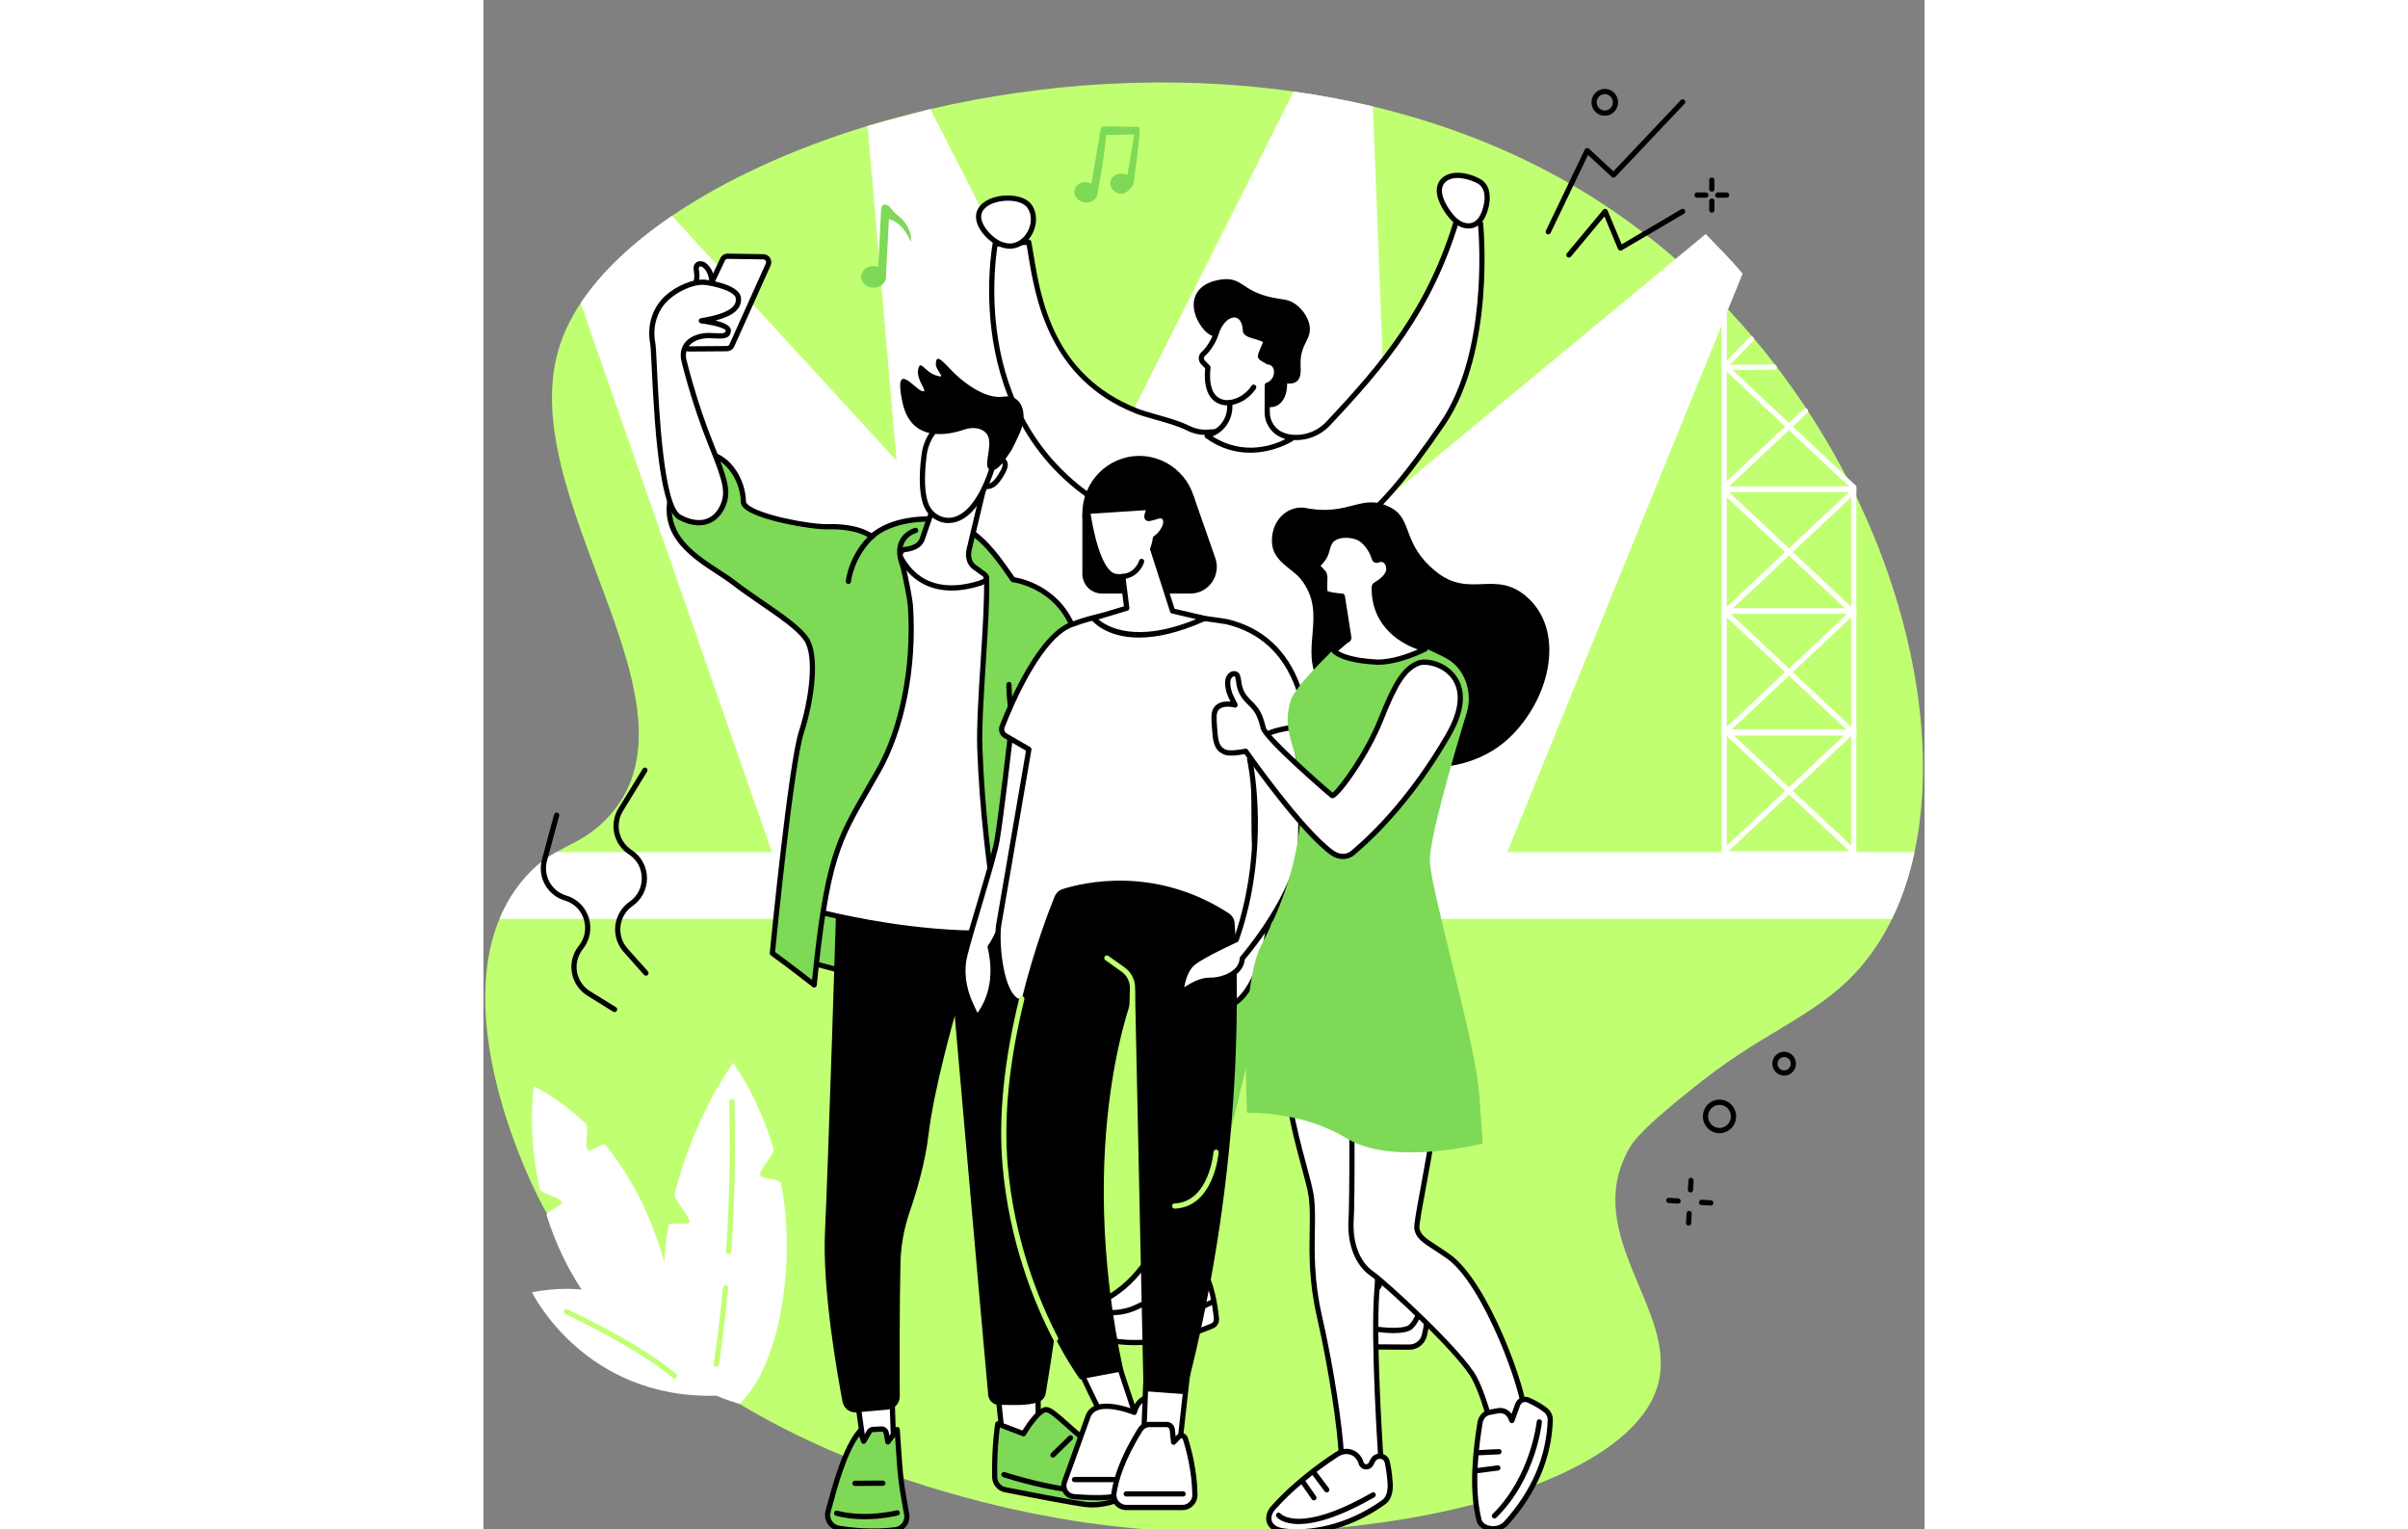 <svg width="578" height="367"  viewBox="0 0 361 383" fill="none" xmlns="http://www.w3.org/2000/svg">
    <rect x="0" y="0" width="361" height="383" fill="#808080" stroke="none"/>
    <g clip-path="url(#clip0_884_472)">
    <path d="M358.478 213.404C357.199 219.407 355.323 225.024 352.837 230.111C350.89 234.137 348.545 237.848 345.817 241.173C335.4 253.911 322.426 257.292 305.387 270.604C289.543 282.998 287.766 286.15 286.615 288.314C275.346 309.578 299.05 328.248 294.289 346.489C286.743 375.304 211.37 390.693 148.346 380.935C131.35 378.298 45.22 363.01 13.53 299.447C11.356 295.077 -7.203 257.063 4.024 230.111C5.431 226.744 7.292 223.548 9.722 220.611C12.749 216.943 15.534 214.951 18.248 213.404C22.355 211.054 26.306 209.707 30.725 205.179C58.294 176.88 6.354 124.15 19.272 86.064C20.423 82.626 22.142 79.23 24.359 75.905C29.503 68.182 37.333 60.789 47.224 54.068C60.397 45.099 77.237 37.318 96.236 31.529C101.338 29.982 106.581 28.563 111.953 27.317C140.161 20.754 171.865 18.533 202.958 22.918C209.622 23.849 216.244 25.096 222.81 26.658C240.374 30.856 257.455 37.361 273.257 46.632C288.022 55.301 300.996 65.961 312.138 77.868C313.146 78.957 314.155 80.061 315.136 81.164C316.742 82.969 318.305 84.803 319.825 86.652C320.28 87.196 320.721 87.741 321.161 88.285C321.886 89.202 322.611 90.119 323.335 91.051C323.35 91.079 323.378 91.108 323.392 91.137C326.76 95.507 329.915 99.992 332.842 104.563C334.207 106.698 335.528 108.847 336.793 111.011C338.839 114.507 340.743 118.032 342.534 121.585C342.548 121.614 342.562 121.643 342.562 121.671C343.159 122.846 343.742 124.035 344.31 125.225C345.476 127.675 346.57 130.125 347.607 132.575C359.629 161.046 363.452 190.205 358.478 213.404Z" fill="#C1FF72"/>
    <path d="M111.951 27.317L156.658 114.894L182.45 165.446L159.386 170.819L141.182 175.046V175.06L109.294 182.482L103.482 115.381L96.234 31.529L111.951 27.317Z" fill="white"/>
    <path d="M315.418 68.555L250.689 227.618L169.206 165.359L179.707 157.865L227.597 123.691L306.181 58.596C309.336 61.963 312.562 65.001 315.418 68.555Z" fill="white"/>
    <path d="M228.663 177.367L179.267 172.696L159.387 170.819L148.359 169.773L129.914 168.024L137.644 152.664L156.658 114.894L202.956 22.918C209.621 23.849 216.243 25.096 222.808 26.657L227.157 138.522L228.663 177.367Z" fill="white"/>
    <path d="M151.315 167.595L148.359 169.773L141.183 175.06L75.7 223.247L24.357 75.905C29.502 68.182 37.332 60.788 47.222 54.068C65.227 73.656 85.577 95.851 103.482 115.381C116.939 130.053 129.004 143.222 137.644 152.664C146.128 161.92 151.315 167.595 151.315 167.595Z" fill="white"/>
    <path d="M358.477 213.404C357.198 219.407 355.322 225.024 352.835 230.111H4.022C5.429 226.744 7.291 223.548 9.721 220.611C12.748 216.943 15.533 214.951 18.247 213.404H358.477Z" fill="white"/>
    <path d="M222.069 310.222C222.069 310.222 223.646 321.069 220.676 324.68L219.767 325.812L234.091 325.11C234.091 325.11 229.998 316.799 230.496 312.386L222.069 310.222Z" fill="white"/>
    <path d="M222.837 311.097C223.15 313.891 223.789 321.9 221.203 325.081L233.083 324.494C232.074 322.302 229.686 316.642 229.814 312.888L222.837 311.097ZM219.768 326.471C219.526 326.471 219.299 326.328 219.185 326.113C219.071 325.869 219.1 325.597 219.256 325.397L220.18 324.265C222.468 321.485 221.856 313.26 221.43 310.323C221.402 310.094 221.473 309.879 221.629 309.735C221.8 309.592 222.027 309.535 222.226 309.578L230.667 311.741C230.98 311.827 231.179 312.128 231.15 312.458C230.681 316.627 234.632 324.737 234.674 324.809C234.774 325.01 234.76 325.253 234.646 325.44C234.532 325.626 234.333 325.755 234.12 325.769L219.796 326.471C219.782 326.471 219.782 326.471 219.768 326.471Z" fill="black"/>
    <path d="M221.032 321.227C220.037 322.517 219.255 323.978 218.744 325.526C217.849 328.234 218.133 331.429 218.545 334.008C218.843 335.9 220.449 337.29 222.353 337.304L231.917 337.361C233.722 337.376 235.285 336.143 235.711 334.381C236.138 332.633 236.521 330.326 236.337 327.933C236.109 324.738 235.569 323.735 233.253 321.084C232.983 320.797 232.542 320.783 232.272 321.07L231.704 322.03C231.462 322.445 230.865 322.431 230.638 322.015L229.714 320.267C229.487 319.866 229.075 319.622 228.62 319.651L225.878 319.751C225.366 319.766 224.925 320.095 224.783 320.582L224.314 322.073C224.172 322.545 223.575 322.66 223.263 322.287L222.296 321.112C221.927 320.769 221.33 320.812 221.032 321.227Z" fill="white"/>
    <path d="M221.715 321.542C221.7 321.542 221.7 321.542 221.7 321.542C221.658 321.542 221.601 321.557 221.544 321.628C220.578 322.889 219.839 324.279 219.37 325.741C218.475 328.42 218.844 331.687 219.185 333.908C219.441 335.484 220.777 336.63 222.354 336.645L231.918 336.702C231.932 336.702 231.946 336.702 231.946 336.702C233.438 336.716 234.731 335.685 235.087 334.223C235.627 332.031 235.826 329.882 235.698 327.976C235.485 325.053 235.072 324.15 232.77 321.528L232.273 322.373C232.031 322.775 231.634 323.004 231.15 322.989C230.696 322.989 230.283 322.732 230.07 322.316L229.132 320.582C229.033 320.396 228.848 320.296 228.649 320.296L225.892 320.396C225.665 320.41 225.466 320.568 225.395 320.783L224.94 322.273C224.812 322.717 224.429 323.047 223.974 323.147C223.519 323.233 223.05 323.061 222.752 322.703L221.828 321.571C221.786 321.542 221.743 321.542 221.715 321.542ZM231.946 338.02C231.932 338.02 231.932 338.02 231.918 338.02L222.34 337.963C220.123 337.949 218.247 336.33 217.906 334.109C217.522 331.759 217.139 328.277 218.133 325.311C218.659 323.72 219.455 322.216 220.507 320.826C220.762 320.482 221.16 320.267 221.587 320.224C221.999 320.195 222.425 320.339 222.738 320.625C222.766 320.654 222.78 320.668 222.795 320.697L223.718 321.815L224.159 320.396C224.386 319.637 225.068 319.121 225.85 319.092L228.592 318.992C229.303 318.963 229.942 319.336 230.283 319.966L231.179 321.643L231.719 320.74C231.733 320.697 231.761 320.668 231.79 320.64C232.046 320.353 232.401 320.224 232.756 320.21C233.126 320.21 233.481 320.367 233.737 320.654C236.124 323.362 236.749 324.494 236.991 327.876C237.147 329.939 236.92 332.189 236.351 334.538C235.84 336.587 234.035 338.02 231.946 338.02Z" fill="black"/>
    <path d="M227.981 333.85C226.404 333.85 224.897 333.679 224.187 333.593C222.283 333.349 220.407 330.24 220.194 329.881C220.009 329.566 220.123 329.165 220.421 328.979C220.734 328.792 221.132 328.907 221.316 329.208C222.027 330.426 223.448 332.174 224.343 332.289C227.342 332.676 230.866 332.633 231.79 331.83C233.054 330.741 233.736 328.649 233.736 328.62C233.85 328.277 234.22 328.09 234.561 328.205C234.902 328.305 235.086 328.678 234.973 329.022C234.944 329.122 234.191 331.486 232.642 332.833C231.719 333.636 229.8 333.85 227.981 333.85Z" fill="black"/>
    <path d="M169.845 307.887C169.845 307.887 168.566 317.888 164.587 321.356L163.265 322.903L180.176 323.548L179.423 321.786C178.215 318.505 177.462 313.876 178.641 309.936L169.845 307.887Z" fill="white"/>
    <path d="M164.644 322.301L179.167 322.846L178.826 322.058C177.376 318.074 177.021 313.804 177.845 310.423L170.385 308.689C170.015 311.082 168.552 318.719 165.056 321.814L164.644 322.301ZM180.176 324.193C180.162 324.193 180.148 324.193 180.148 324.193L163.237 323.562C162.981 323.548 162.768 323.405 162.669 323.161C162.569 322.932 162.597 322.66 162.768 322.473L164.104 320.926C164.118 320.897 164.146 320.883 164.161 320.854C167.898 317.587 169.191 307.901 169.205 307.801C169.22 307.614 169.333 307.457 169.475 307.357C169.632 307.242 169.816 307.213 170.001 307.256L178.798 309.305C178.968 309.348 179.124 309.449 179.21 309.621C179.309 309.764 179.323 309.964 179.266 310.136C178.3 313.332 178.584 317.602 180.034 321.571L180.773 323.276C180.858 323.491 180.83 323.734 180.702 323.906C180.588 324.093 180.389 324.193 180.176 324.193Z" fill="black"/>
    <path d="M165.325 317L163.89 318.734C161.048 322.173 157.424 324.866 153.318 326.571L150.177 327.875C149.864 328.004 149.651 328.277 149.58 328.592L149.552 328.764C149.168 330.569 151.356 334.61 157.893 335.813C161.943 336.559 171.351 336.802 182.563 332.059C183.259 331.758 183.7 331.028 183.629 330.254C183.344 327.431 182.435 320.725 179.82 317.473C179.522 317.115 178.996 317.072 178.669 317.401L175.529 320.582C174.122 322.015 171.834 322.015 170.427 320.582L166.832 316.928C166.42 316.498 165.709 316.527 165.325 317Z" fill="white"/>
    <path d="M166.108 317.287H166.093C166.037 317.287 165.923 317.315 165.823 317.416L164.388 319.149C161.489 322.66 157.752 325.44 153.574 327.173L150.419 328.492C150.32 328.535 150.249 328.621 150.22 328.735L150.192 328.893C150.092 329.351 150.234 330.197 150.888 331.185C151.655 332.332 153.588 334.352 158.008 335.169C159.826 335.498 169.504 336.874 182.308 331.443C182.748 331.257 183.018 330.799 182.976 330.311C182.72 327.618 181.824 321.012 179.309 317.888C179.281 317.845 179.238 317.831 179.21 317.831C179.167 317.831 179.139 317.86 179.124 317.86L175.998 321.055C175.188 321.872 174.122 322.316 172.985 322.316C171.834 322.316 170.769 321.857 169.973 321.041L166.378 317.387C166.278 317.301 166.179 317.287 166.108 317.287ZM163.18 336.874C160.381 336.874 158.491 336.587 157.78 336.458C152.892 335.57 150.689 333.234 149.808 331.916C149.041 330.77 148.714 329.566 148.913 328.621L148.941 328.463C149.055 327.933 149.424 327.489 149.922 327.274L153.076 325.97C157.055 324.308 160.622 321.657 163.393 318.318L164.829 316.57C165.127 316.212 165.568 315.997 166.037 315.968C166.52 315.954 166.974 316.126 167.301 316.47L170.897 320.124C171.451 320.683 172.19 320.998 172.985 320.998C173.767 320.998 174.506 320.683 175.06 320.124L178.201 316.943C178.485 316.656 178.883 316.499 179.267 316.527C179.679 316.542 180.062 316.742 180.318 317.057C183.061 320.453 183.999 327.374 184.269 330.182C184.382 331.257 183.786 332.246 182.805 332.661C174.662 336.115 167.728 336.874 163.18 336.874Z" fill="black"/>
    <path d="M166.663 330.942C166.151 330.942 165.668 330.698 165.355 330.283C165.043 329.853 164.943 329.308 165.099 328.807L165.512 327.503C165.54 327.403 165.497 327.345 165.455 327.302C165.412 327.274 165.341 327.231 165.256 327.274L164.019 327.876C160.225 329.695 155.792 329.882 151.855 328.348L151.145 328.076C150.804 327.947 150.633 327.575 150.761 327.231C150.889 326.887 151.273 326.715 151.614 326.844L152.324 327.13C155.919 328.52 159.984 328.363 163.465 326.686L164.687 326.099C165.227 325.827 165.853 325.913 166.307 326.314C166.762 326.715 166.933 327.317 166.748 327.904L166.35 329.194C166.307 329.337 166.364 329.437 166.407 329.495C166.435 329.538 166.535 329.624 166.663 329.624C171.352 329.538 175.871 328.477 180.134 326.5L182.593 325.339C182.919 325.196 183.303 325.339 183.459 325.655C183.602 325.984 183.459 326.385 183.133 326.529L180.674 327.689C176.255 329.753 171.551 330.842 166.691 330.942C166.677 330.942 166.663 330.942 166.663 330.942Z" fill="black"/>
    <path d="M172.02 180.92C172.02 180.92 166.961 238.006 167.473 251.518C167.984 265.03 167.586 310.022 167.586 310.022C167.586 310.022 174.606 311.182 180.063 310.796C180.063 310.796 201.294 232.074 201.791 209.778C202.289 187.483 194.785 172.423 194.785 172.423L172.02 180.92Z" fill="#7ED957"/>
    <path d="M180.262 176.865C180.262 176.865 216.769 276.006 219.582 312.787C219.582 312.787 223.021 314.507 232.216 312.358C232.216 312.358 233.423 199.82 214.467 172.624L180.262 176.865Z" fill="#7ED957"/>
    <path d="M224.031 314.091C220.791 314.091 219.384 313.418 219.298 313.375C219.085 313.274 218.957 313.074 218.929 312.845C217.579 295.091 209.919 265.359 195.51 221.958C193.876 217.014 191.645 213.776 187.31 210.007C187.026 209.764 186.998 209.348 187.239 209.076C187.467 208.804 187.879 208.775 188.149 209.004C192.696 212.945 195.027 216.341 196.746 221.542C211.07 264.714 218.744 294.418 220.194 312.314C221.217 312.63 224.656 313.375 231.562 311.842C231.619 303.717 231.889 204.176 215.291 175.146C215.106 174.83 215.206 174.429 215.518 174.243C215.831 174.071 216.229 174.171 216.414 174.487C223.732 187.282 228.72 214.378 231.249 255.028C233.139 285.262 232.869 312.099 232.869 312.372C232.869 312.673 232.656 312.93 232.358 313.002C228.791 313.833 226.063 314.091 224.031 314.091Z" fill="black"/>
    <path d="M219.796 200.809C212.449 200.809 210.346 198.172 208.313 195.622L207.987 195.235C207.759 194.948 207.802 194.533 208.086 194.304C208.356 194.074 208.768 194.117 208.996 194.404L209.322 194.805C211.255 197.212 213.074 199.49 219.796 199.49C220.165 199.49 220.449 199.777 220.449 200.15C220.449 200.508 220.165 200.809 219.796 200.809Z" fill="black"/>
    <path d="M176.723 198.86C176.439 198.86 176.197 198.688 176.098 198.401C175.984 198.058 176.169 197.685 176.51 197.57C178.982 196.739 179.778 195.622 180.801 194.189C180.972 193.945 181.156 193.687 181.341 193.429C181.554 193.143 181.966 193.086 182.251 193.3C182.549 193.53 182.606 193.931 182.379 194.232C182.194 194.475 182.023 194.719 181.853 194.948C180.801 196.438 179.792 197.857 176.922 198.817C176.851 198.846 176.78 198.86 176.723 198.86Z" fill="black"/>
    <path d="M217.067 114.263C217.067 114.263 195.368 104.462 176.169 108.79C176.169 108.79 161.802 114.765 163.792 127.732C169.547 137.318 168.95 150.715 168.978 157.393C169.007 163.167 170.954 180.247 172.346 182.253C175.331 186.566 180.944 184.588 195.055 183.342C211.639 181.895 213.628 178.671 217.039 174.96C219.312 172.481 217.65 163.167 217.38 161.462C216.015 152.951 212.335 138.794 217.067 114.263Z" fill="white"/>
    <path d="M184.695 119.364L183.416 112.128C180.247 106.87 169.219 105.165 163.549 102.901C140.031 93.558 138.482 70.718 136.592 60.645L128.194 61.09C128.194 61.09 119.653 118.949 172.985 135.24L184.695 119.364Z" fill="white"/>
    <path d="M244.095 54.111C235.967 82.038 210.516 110.094 203.567 110.652C203.567 110.652 196.746 166.764 240.301 106.053C253.517 87.655 249.765 55.974 249.765 55.974L244.095 54.111Z" fill="white"/>
    <path d="M128.748 61.72C128.365 64.156 126.873 75.16 129.445 87.898C132.102 101.109 139.819 118.977 161.447 129.007C165.44 130.87 168.197 134.724 168.638 139.095C169.263 145.313 169.604 151.475 169.632 157.392C169.661 163.74 171.707 180.189 172.887 181.88C174.99 184.904 178.67 184.488 186.756 183.557C189.143 183.284 191.843 182.969 194.998 182.697C210.403 181.336 212.989 178.456 216.001 175.131C216.186 174.931 216.371 174.716 216.556 174.515C217.28 173.727 218.289 171.019 216.783 161.863L216.726 161.576C216.513 160.23 216.215 158.739 215.902 157.149C214.978 152.578 213.841 146.89 213.543 139.467C213.401 135.942 215.206 132.561 218.247 130.669C223.434 127.446 230.681 119.049 239.762 105.68C251.428 88.529 249.482 60.258 249.155 56.461L244.536 54.957C237.673 78.026 225.764 91.982 212.065 106.54C208.91 109.893 204.079 111.082 199.773 109.578C195.908 108.216 185.577 108.646 181.299 108.89C179.594 108.99 177.832 108.618 176.212 107.801C174.009 106.698 171.196 105.909 168.467 105.136C166.563 104.606 164.772 104.09 163.309 103.517C141.609 94.891 138.27 74.687 136.479 63.826C136.337 62.938 136.195 62.107 136.067 61.333L128.748 61.72ZM178.756 185.548C175.487 185.548 173.356 184.846 171.821 182.625C170.272 180.404 168.353 163.153 168.325 157.407C168.297 151.518 167.97 145.414 167.344 139.238C166.947 135.326 164.474 131.873 160.907 130.211C138.767 119.937 130.88 101.64 128.152 88.113C125.224 73.484 127.541 61.089 127.555 60.96C127.612 60.674 127.867 60.444 128.166 60.43L136.564 59.986C136.877 59.972 137.175 60.201 137.232 60.531C137.417 61.447 137.587 62.508 137.772 63.611C139.634 74.96 142.774 93.945 163.792 102.299C165.184 102.843 166.947 103.345 168.822 103.875C171.593 104.663 174.478 105.465 176.794 106.626C178.216 107.328 179.75 107.672 181.228 107.586C186.628 107.271 196.263 106.955 200.199 108.331C204.022 109.678 208.314 108.618 211.113 105.637C224.826 91.065 236.72 77.123 243.471 53.939C243.527 53.767 243.641 53.624 243.797 53.538C243.954 53.452 244.138 53.438 244.295 53.495L249.965 55.343C250.221 55.429 250.391 55.644 250.419 55.902C250.448 56.218 253.574 87.712 240.842 106.425C231.647 119.937 224.286 128.477 218.929 131.801C216.286 133.435 214.723 136.358 214.836 139.41C215.149 146.732 216.271 152.363 217.181 156.891C217.494 158.496 217.792 160 218.019 161.362L218.062 161.648C219.298 169.156 219.114 173.656 217.522 175.404C217.323 175.619 217.153 175.819 216.968 176.02C213.77 179.545 211.028 182.597 195.112 184.001C191.971 184.273 189.286 184.588 186.898 184.861C183.587 185.247 180.93 185.548 178.756 185.548Z" fill="black"/>
    <path d="M244.238 55.788C243.797 55.516 243.371 55.157 242.973 54.756C240.941 52.664 237.63 47.534 240.685 44.97C242.987 43.05 247.08 44.096 249.396 45.4C252.295 47.019 251.599 51.417 250.376 53.968C249.026 56.791 246.469 57.192 244.238 55.788Z" fill="white"/>
    <path d="M244.579 55.229C245.588 55.874 246.653 56.075 247.577 55.802C248.487 55.53 249.254 54.799 249.794 53.682C250.86 51.446 251.599 47.391 249.083 45.973C247.094 44.855 243.186 43.738 241.111 45.471C240.472 46.002 240.145 46.675 240.102 47.535C239.989 49.856 242.035 52.851 243.428 54.298C243.797 54.656 244.181 54.986 244.579 55.229ZM246.739 57.235C245.801 57.235 244.82 56.934 243.882 56.347C243.399 56.046 242.93 55.659 242.504 55.215C241.154 53.825 238.653 50.429 238.809 47.463C238.866 46.231 239.363 45.228 240.273 44.468C242.873 42.29 247.336 43.48 249.709 44.827C253.034 46.689 252.281 51.489 250.974 54.255C250.277 55.716 249.226 56.691 247.932 57.063C247.549 57.178 247.151 57.235 246.739 57.235Z" fill="black"/>
    <path d="M131.207 61.591C130.724 61.534 130.212 61.405 129.686 61.204C127.143 60.273 123.42 56.49 124.13 53.467C125.139 49.125 134.433 48.352 136.777 51.618C139.605 55.573 136.095 62.222 131.207 61.591Z" fill="white"/>
    <path d="M131.391 50.257C130.667 50.257 129.928 50.329 129.189 50.472C126.759 50.959 125.11 52.134 124.755 53.61C124.173 56.146 127.498 59.7 129.914 60.588C130.383 60.76 130.837 60.874 131.292 60.932C133.537 61.233 135.299 59.714 136.195 58.209C137.431 56.117 137.445 53.681 136.237 52.005C135.456 50.902 133.551 50.257 131.391 50.257ZM131.832 62.293C131.605 62.293 131.363 62.279 131.121 62.236C130.581 62.164 130.027 62.035 129.459 61.82C126.887 60.874 122.652 56.92 123.49 53.309C123.959 51.317 125.991 49.77 128.933 49.182C131.931 48.581 135.768 49.096 137.303 51.231C138.809 53.338 138.809 56.347 137.317 58.883C136.053 61.032 133.992 62.293 131.832 62.293Z" fill="black"/>
    <path d="M192.27 99.705C193.719 101.067 196.561 102.714 198.792 101.582C200.441 100.751 201.379 98.559 201.322 96.052C202.089 96.123 203.098 96.066 203.823 95.435C204.931 94.447 204.718 92.627 204.69 91.438C204.491 85.921 207.66 85.09 206.907 81.336C206.296 78.398 204.022 76.636 203.596 76.306C201.436 74.659 199.986 75.189 196.362 74.215C190.266 72.581 190.081 69.916 186.06 69.902C185.832 69.902 180.361 69.945 178.5 73.756C176.979 76.865 178.727 80.648 180.546 82.64C182.905 85.219 184.596 83.944 186.969 86.107C191.105 89.904 187.95 95.693 192.27 99.705Z" fill="black"/>
    <path d="M180.333 88.644C181.598 87.54 182.99 85.305 183.473 83.7C185.221 77.797 190.635 76.98 190.877 82.826C190.948 84.374 196.561 84.316 195.893 85.95C194.145 90.191 194.117 89.045 196.561 90.621C196.831 90.635 197.116 90.692 197.371 90.821C198.622 91.423 199.062 93.143 198.352 94.676C197.926 95.607 197.158 96.252 196.348 96.481L196.334 103.201C196.334 105.723 197.826 108.002 200.142 108.962L202.373 109.893C202.373 109.893 191.9 116.771 181.299 109.162L182.72 108.517C185.207 107.4 186.855 104.921 186.955 102.155L186.969 100.852C186.259 100.909 185.562 100.866 184.923 100.665C181.953 99.791 180.972 96.324 181.484 92.025L180.248 90.75C179.665 90.148 179.708 89.188 180.333 88.644Z" fill="white"/>
    <path d="M182.635 109.277C190.522 114.306 198.082 111.412 200.881 109.979L199.886 109.563C197.328 108.503 195.68 106.01 195.68 103.201L195.708 96.481C195.708 96.195 195.893 95.937 196.177 95.851C196.831 95.665 197.428 95.12 197.769 94.404C198.323 93.2 198.025 91.853 197.087 91.423C196.916 91.337 196.732 91.294 196.533 91.28C196.419 91.28 196.305 91.237 196.206 91.18C195.794 90.907 195.453 90.721 195.168 90.578C193.577 89.704 193.818 89.131 194.643 87.211C194.827 86.809 195.041 86.308 195.282 85.706C195.069 85.434 193.932 85.119 193.321 84.932C191.829 84.517 190.28 84.073 190.237 82.855C190.152 80.906 189.427 79.645 188.291 79.516C186.926 79.33 185.008 80.82 184.098 83.886C183.558 85.663 182.095 87.97 180.759 89.131C180.588 89.274 180.503 89.475 180.489 89.704C180.475 89.919 180.56 90.134 180.716 90.291L181.953 91.552C182.095 91.695 182.166 91.896 182.137 92.097C181.896 94.146 181.683 99.017 185.107 100.035C185.647 100.192 186.244 100.25 186.912 100.192C187.097 100.178 187.267 100.235 187.409 100.364C187.552 100.493 187.623 100.665 187.623 100.852L187.608 102.17C187.495 105.179 185.69 107.901 182.976 109.119L182.635 109.277ZM192.071 113.375C188.674 113.375 184.795 112.486 180.915 109.692C180.731 109.563 180.617 109.334 180.645 109.091C180.674 108.861 180.816 108.661 181.029 108.56L182.45 107.93C184.709 106.913 186.216 104.634 186.301 102.141V101.525C185.747 101.525 185.221 101.439 184.738 101.296C181.725 100.407 180.304 97.112 180.802 92.254L179.778 91.208C179.381 90.793 179.167 90.22 179.182 89.647C179.21 89.073 179.466 88.514 179.906 88.142C181.043 87.153 182.393 85.033 182.848 83.514C183.971 79.702 186.528 77.954 188.461 78.198C190.266 78.427 191.417 80.147 191.531 82.797C191.644 83.098 193.008 83.485 193.676 83.671C194.97 84.044 196.106 84.374 196.476 85.162C196.632 85.477 196.646 85.849 196.49 86.193C196.234 86.824 196.021 87.325 195.836 87.741C195.581 88.343 195.339 88.916 195.296 89.131C195.396 89.202 195.609 89.317 195.794 89.417C196.05 89.561 196.376 89.733 196.774 89.99C197.073 90.019 197.371 90.105 197.655 90.234C199.218 90.979 199.801 93.1 198.948 94.962C198.522 95.865 197.826 96.567 197.002 96.94L196.987 103.201C196.987 105.48 198.309 107.486 200.384 108.345L202.629 109.291C202.856 109.377 202.999 109.592 203.027 109.836C203.055 110.079 202.942 110.308 202.728 110.452C202.657 110.495 198.153 113.375 192.071 113.375Z" fill="black"/>
    <path d="M186.969 101.496C186.642 101.496 186.372 101.267 186.315 100.938C186.272 100.594 186.514 100.25 186.869 100.192C190.621 99.634 192.369 96.668 192.383 96.639C192.568 96.324 192.965 96.223 193.278 96.395C193.591 96.582 193.69 96.983 193.52 97.298C193.434 97.441 191.445 100.823 187.068 101.496C187.025 101.496 186.997 101.496 186.969 101.496Z" fill="black"/>
    <path d="M72.858 238.694L88.049 242.677C101.777 246.273 116.869 241.774 130.838 239.324L140.373 237.662L139.279 220.926L82.934 223.133L72.858 238.694Z" fill="#7ED957"/>
    <path d="M73.909 238.293L88.205 242.047C99.204 244.927 111.141 242.534 122.694 240.227C125.352 239.697 128.08 239.152 130.723 238.68L139.69 237.118L138.667 221.614L83.303 223.778L73.909 238.293ZM99.29 244.683C95.424 244.683 91.616 244.282 87.878 243.308L72.701 239.324C72.503 239.281 72.332 239.124 72.261 238.937C72.176 238.737 72.204 238.508 72.318 238.336L82.393 222.775C82.507 222.588 82.706 222.488 82.919 222.474L139.264 220.267C139.605 220.253 139.903 220.525 139.932 220.883L141.026 237.619C141.04 237.949 140.813 238.25 140.486 238.307L130.951 239.983C128.322 240.442 125.593 240.986 122.95 241.517C115.12 243.078 107.12 244.683 99.29 244.683Z" fill="black"/>
    <path d="M93.819 351.647L95.354 362.723L102.815 363.339L102.36 350.157L93.819 351.647Z" fill="white"/>
    <path d="M95.922 362.107L102.146 362.623L101.734 350.93L94.543 352.191L95.922 362.107ZM102.814 363.998C102.8 363.998 102.786 363.998 102.757 363.998L95.297 363.382C94.998 363.353 94.757 363.124 94.714 362.809L93.165 351.733C93.122 351.389 93.364 351.059 93.705 351.002L102.246 349.512C102.43 349.483 102.629 349.526 102.771 349.655C102.913 349.77 102.999 349.956 103.013 350.142L103.468 363.325C103.468 363.511 103.397 363.683 103.269 363.812C103.141 363.941 102.985 363.998 102.814 363.998Z" fill="black"/>
    <path d="M103.141 383.127C100.029 383.485 94.942 383.729 89.016 382.726C87.055 382.396 85.804 380.448 86.33 378.528C87.794 373.154 90.338 362.981 94.359 358.338L95.24 360.946L96.647 358.553C96.832 358.224 97.173 358.009 97.542 357.98L99.631 357.88C100.242 357.823 100.797 358.252 100.896 358.854L101.308 361.104L103.653 358.009L104.25 366.678C104.449 369.443 104.775 372.18 105.259 374.902L106.054 379.445C106.253 381.264 104.946 382.912 103.141 383.127Z" fill="#7ED957"/>
    <path d="M94.131 359.685C90.877 364.185 88.646 372.452 87.281 377.525L86.969 378.7C86.756 379.445 86.869 380.204 87.281 380.863C87.694 381.508 88.362 381.952 89.115 382.081C94.927 383.056 99.915 382.826 103.069 382.468C104.505 382.31 105.556 380.992 105.414 379.531L104.618 375.017C104.135 372.295 103.794 369.501 103.595 366.735L103.112 359.8L101.819 361.505C101.663 361.706 101.407 361.806 101.151 361.734C100.895 361.677 100.711 361.477 100.668 361.219L100.256 358.969C100.213 358.697 99.957 358.51 99.687 358.539L97.57 358.639C97.442 358.654 97.286 358.74 97.201 358.897L95.808 361.276C95.68 361.491 95.438 361.62 95.183 361.591C94.927 361.577 94.714 361.405 94.628 361.161L94.131 359.685ZM97.556 384.087C95.012 384.087 92.07 383.901 88.901 383.371C87.793 383.185 86.798 382.525 86.187 381.565C85.59 380.62 85.406 379.445 85.704 378.341L86.017 377.181C87.523 371.636 90.024 362.351 93.861 357.909C94.017 357.737 94.245 357.651 94.472 357.694C94.699 357.737 94.884 357.909 94.969 358.124L95.396 359.385L96.078 358.224C96.376 357.722 96.902 357.379 97.485 357.321L99.602 357.221C100.497 357.135 101.378 357.794 101.549 358.74L101.677 359.528L103.126 357.608C103.297 357.393 103.581 357.307 103.837 357.379C104.093 357.464 104.277 357.694 104.292 357.966L104.903 366.635C105.087 369.357 105.428 372.108 105.897 374.788L106.693 379.33C106.707 379.344 106.707 379.359 106.707 379.373C106.935 381.551 105.357 383.528 103.212 383.772C101.705 383.944 99.773 384.087 97.556 384.087Z" fill="black"/>
    <path d="M95.552 380.462C93.293 380.462 90.792 380.247 88.305 379.602C87.95 379.502 87.751 379.144 87.836 378.8C87.921 378.441 88.276 378.241 88.632 378.327C95.808 380.19 103.439 378.255 103.51 378.241C103.865 378.155 104.221 378.37 104.306 378.714C104.391 379.072 104.178 379.43 103.837 379.516C103.624 379.573 100.1 380.462 95.552 380.462Z" fill="black"/>
    <path d="M93.065 372.137C92.71 372.137 92.412 371.836 92.412 371.478C92.412 371.12 92.71 370.819 93.065 370.819L100.043 370.776C100.398 370.79 100.696 371.077 100.696 371.435C100.696 371.793 100.398 372.094 100.043 372.094L93.065 372.137Z" fill="black"/>
    <path d="M128.421 344.497L130.084 360.674L139.036 360.359L138.88 344.124L128.421 344.497Z" fill="white"/>
    <path d="M129.132 345.127L130.681 360.001L138.369 359.728L138.241 344.812L129.132 345.127ZM130.084 361.333C129.757 361.333 129.473 361.09 129.445 360.746L127.768 344.569C127.754 344.382 127.81 344.21 127.924 344.067C128.038 343.924 128.208 343.852 128.393 343.838L138.866 343.465C139.037 343.465 139.207 343.523 139.335 343.652C139.463 343.781 139.534 343.938 139.534 344.124L139.676 360.359C139.69 360.717 139.406 361.004 139.051 361.018L130.113 361.333C130.098 361.333 130.098 361.333 130.084 361.333Z" fill="black"/>
    <path d="M128.066 369.916C128.095 371.463 129.189 372.767 130.681 373.068C135.854 374.085 147.535 376.378 150.846 376.751C155.152 377.252 160.381 375.733 162.555 373.125C164.73 370.503 157.184 364.7 153.631 362.622C148.345 359.542 143.158 353.237 141.055 353.022C138.966 352.807 135.285 359.055 135.285 359.055L128.834 356.576C128.834 356.576 127.91 362.135 128.066 369.916Z" fill="#7ED957"/>
    <path d="M129.359 357.493C129.117 359.284 128.605 363.955 128.719 369.902C128.748 371.134 129.614 372.18 130.794 372.423C135.739 373.398 147.605 375.719 150.916 376.106C155.094 376.579 160.096 375.06 162.057 372.696C162.27 372.438 162.341 372.137 162.27 371.75C161.844 369.343 156.785 365.23 153.303 363.196C150.603 361.62 148.017 359.298 145.729 357.249C143.811 355.544 141.836 353.768 140.983 353.682C139.96 353.581 137.516 356.562 135.839 359.399C135.682 359.671 135.341 359.786 135.057 359.671L129.359 357.493ZM152.522 377.51C151.925 377.51 151.342 377.482 150.774 377.41C147.42 377.023 135.512 374.687 130.552 373.713C128.776 373.355 127.454 371.764 127.426 369.93C127.27 362.178 128.179 356.533 128.193 356.476C128.222 356.275 128.335 356.117 128.506 356.017C128.677 355.917 128.875 355.903 129.06 355.974L135.014 358.252C136.066 356.547 138.993 352.148 141.125 352.363C142.319 352.492 143.91 353.868 146.596 356.275C148.841 358.281 151.371 360.545 153.957 362.05C156.842 363.74 162.981 368.283 163.549 371.521C163.677 372.295 163.507 372.997 163.052 373.541C161.091 375.905 156.7 377.51 152.522 377.51Z" fill="black"/>
    <path d="M152.352 374.143C143.115 374.143 130.894 370.16 130.183 369.916C129.842 369.801 129.658 369.429 129.771 369.085C129.885 368.741 130.24 368.555 130.596 368.669C130.823 368.741 153.958 376.292 160.04 370.919C160.31 370.69 160.722 370.704 160.964 370.991C161.205 371.263 161.177 371.678 160.907 371.908C159.059 373.541 155.933 374.143 152.352 374.143Z" fill="black"/>
    <path d="M142.661 365.044C142.49 365.044 142.32 364.987 142.192 364.844C141.936 364.586 141.95 364.17 142.206 363.912L146.597 359.614C146.867 359.356 147.279 359.356 147.521 359.628C147.776 359.886 147.776 360.301 147.506 360.545L143.101 364.858C142.988 364.987 142.817 365.044 142.661 365.044Z" fill="black"/>
    <path d="M88.461 224.379C88.461 224.379 86.4 290.879 85.562 308.431C84.879 322.56 88.503 343.408 89.953 351.031C90.265 352.693 91.772 353.853 93.448 353.696L101.307 353.008C102.998 352.85 104.291 351.418 104.291 349.698C104.249 343.05 104.22 326.973 104.462 316.413C104.561 312.057 105.329 307.729 106.735 303.603C108.412 298.731 110.672 291.237 111.468 284.316C112.803 272.767 118.061 254.412 118.061 254.412C118.061 254.412 124.925 332.833 126.445 349.326C126.573 350.816 127.838 351.919 129.302 351.862C132.201 351.733 136.18 352.234 139.15 351.045C140.045 350.687 140.699 349.884 140.855 348.91C141.907 342.462 146.852 313.977 145.445 298.201C143.825 280.276 142.617 220.697 142.617 220.697L88.461 224.379Z" fill="black"/>
    <path d="M83.857 228.277C83.857 228.277 100.356 232.776 119.242 233.592C130.397 234.065 137.872 231.601 137.872 231.601L127.228 144.339C127.228 144.339 126.645 137.49 114.808 134.309C108.456 132.604 103.638 140.026 103.638 140.026L83.857 228.277Z" fill="white"/>
    <path d="M84.624 227.804C87.765 228.606 102.686 232.217 119.27 232.934C128.535 233.335 135.299 231.658 137.161 231.128L126.588 144.411C126.574 144.325 125.835 137.963 114.637 134.954C109.195 133.492 104.818 139.468 104.235 140.299L84.624 227.804ZM122.155 234.309C121.217 234.309 120.236 234.281 119.213 234.238C100.469 233.435 83.857 228.965 83.687 228.907C83.346 228.821 83.147 228.477 83.218 228.134L102.999 139.883C103.013 139.811 103.041 139.74 103.084 139.668C103.297 139.353 108.243 131.873 114.978 133.679C127.114 136.946 127.853 143.981 127.882 144.282L138.511 231.529C138.554 231.845 138.369 232.131 138.071 232.232C137.786 232.318 131.647 234.309 122.155 234.309Z" fill="black"/>
    <path d="M65.113 125.669C65.169 129.007 81.625 132.031 86.272 131.902C94.159 131.687 97.271 134.381 97.271 134.381C97.271 134.381 101.506 129.81 112.15 129.967C122.097 130.111 127.341 137.476 132.655 145.17C132.655 145.17 145.914 146.603 148.912 161.261C151.925 175.934 160.309 165.746 159.67 183.127C159.343 192.369 155.435 202.041 148.188 199.175C140.94 196.309 138.738 193.1 138.738 193.1C138.738 193.1 142.191 204.72 142.731 211.698C142.944 214.607 143.015 217.1 143.015 219.035C143.029 222.216 143.427 225.382 144.223 228.449L145.232 232.375C145.942 235.126 145.147 238.078 143.1 240.026C140.002 242.949 135.64 245.342 128.733 245.027C128.733 245.027 129.302 230.899 127.739 222.932C127 219.149 124.868 202.929 124.342 187.368C123.987 176.88 126.389 154.842 126.033 144.726C125.948 142.462 103.964 137.003 104.49 139.238C105.201 142.233 106.806 149.197 106.991 152.091C108.029 168.856 104.263 183.628 98.891 193.1C89.285 210.008 86.272 212.143 82.847 246.66C82.847 246.66 75.913 241.23 72.374 238.722C72.374 238.722 76.964 191.667 79.607 183.442C82.265 175.218 83.686 164.127 80.858 160.015C78.016 155.902 69.362 151.074 62.64 145.887C55.918 140.7 41.736 135.369 48.145 120.64C54.085 106.999 64.971 116.169 65.113 125.669Z" fill="#7ED957"/>
    <path d="M73.057 238.407C75.843 240.399 80.376 243.909 82.323 245.414C85.378 215.151 88.234 210.222 95.709 197.298C96.519 195.908 97.386 194.404 98.324 192.77C104.278 182.281 107.276 167.093 106.339 152.134C106.211 150.156 105.386 145.858 103.866 139.381C103.781 139.023 103.894 138.679 104.179 138.436C105.969 136.945 119.483 140.427 124.173 142.562C125.935 143.35 126.66 143.981 126.688 144.697C126.859 149.755 126.347 157.908 125.85 165.803C125.338 173.813 124.812 182.109 124.997 187.354C125.523 202.829 127.626 218.992 128.379 222.817C129.758 229.867 129.502 241.473 129.416 244.382C134.745 244.511 139.08 242.92 142.647 239.553C144.508 237.791 145.261 235.097 144.608 232.532L143.599 228.62C142.789 225.482 142.377 222.259 142.362 219.035C142.362 216.685 142.263 214.22 142.078 211.741C141.552 204.921 138.142 193.401 138.113 193.286C138.028 192.985 138.17 192.655 138.454 192.512C138.739 192.369 139.094 192.455 139.279 192.727C139.293 192.756 141.495 195.822 148.43 198.559C150.263 199.29 151.94 199.161 153.418 198.186C156.559 196.109 158.761 190.191 159.031 183.098C159.358 174.114 157.326 172.91 154.754 171.392C152.395 170.002 149.723 168.426 148.274 161.39C145.403 147.362 132.713 145.829 132.585 145.815C132.401 145.801 132.23 145.7 132.117 145.543C127.1 138.278 121.928 130.77 112.136 130.626C101.962 130.469 97.784 134.782 97.755 134.825C97.514 135.083 97.116 135.111 96.846 134.882C96.832 134.853 93.762 132.36 86.302 132.561C82.053 132.675 68.368 130.254 65.256 127.245C64.744 126.743 64.474 126.228 64.474 125.683C64.389 120.525 60.85 115.295 56.9 114.492C53.717 113.848 50.818 116.126 48.743 120.912C43.656 132.59 52.182 138.149 59.017 142.605C60.481 143.551 61.874 144.454 63.039 145.356C65.313 147.119 67.814 148.824 70.229 150.486C74.976 153.753 79.452 156.819 81.385 159.642C84.326 163.912 83.033 174.959 80.234 183.643C77.761 191.323 73.498 233.922 73.057 238.407ZM82.848 247.319C82.706 247.319 82.564 247.262 82.451 247.176C82.379 247.119 75.487 241.731 72.006 239.267C71.807 239.123 71.707 238.894 71.722 238.665C71.906 236.73 76.354 191.437 78.997 183.241C81.626 175.06 82.99 164.27 80.319 160.387C78.514 157.765 74.137 154.756 69.49 151.575C67.061 149.899 64.545 148.179 62.243 146.402C61.12 145.528 59.756 144.64 58.321 143.709C51.443 139.224 42.022 133.091 47.549 120.381C50.718 113.088 54.939 112.759 57.156 113.203C61.746 114.134 65.682 119.837 65.767 125.669C65.767 125.826 65.909 126.056 66.151 126.285C68.851 128.907 81.811 131.372 86.259 131.257C92.682 131.071 96.05 132.776 97.215 133.535C98.551 132.389 103.084 129.179 112.151 129.308C122.51 129.466 127.882 137.103 133.026 144.554C135.072 144.898 146.739 147.42 149.553 161.132C150.874 167.595 153.177 168.941 155.408 170.26C158.122 171.864 160.694 173.369 160.325 183.155C160.126 188.844 158.378 196.481 154.129 199.29C152.281 200.508 150.207 200.679 147.961 199.791C144.025 198.229 141.538 196.567 140.06 195.349C141.098 199.146 142.988 206.554 143.385 211.641C143.57 214.163 143.67 216.642 143.67 219.035C143.684 222.144 144.082 225.253 144.863 228.291L145.858 232.203C146.64 235.24 145.759 238.421 143.542 240.513C139.563 244.267 134.703 245.958 128.706 245.672C128.351 245.657 128.081 245.356 128.095 244.998C128.095 244.855 128.635 230.856 127.1 223.061C126.347 219.221 124.215 202.958 123.69 187.397C123.505 182.081 124.031 173.77 124.542 165.717C125.04 157.894 125.551 149.813 125.381 144.812C125.153 144.454 123.519 143.451 118.844 142.032C112.804 140.184 106.637 139.109 105.202 139.396C106.708 145.858 107.504 149.999 107.632 152.048C108.584 167.251 105.529 182.726 99.446 193.429C98.523 195.063 97.656 196.567 96.846 197.971C89.371 210.867 86.586 215.696 83.502 246.718C83.474 246.961 83.317 247.162 83.104 247.262C83.019 247.291 82.934 247.319 82.848 247.319Z" fill="black"/>
    <path d="M91.417 146.259C91.403 146.259 91.374 146.259 91.36 146.245C91.005 146.216 90.735 145.887 90.777 145.529C90.792 145.256 91.502 138.622 97.357 133.421C97.627 133.177 98.039 133.206 98.266 133.478C98.508 133.75 98.48 134.166 98.21 134.395C92.753 139.253 92.07 145.6 92.07 145.657C92.028 146.001 91.758 146.259 91.417 146.259Z" fill="black"/>
    <path d="M105.102 142.433C104.846 142.433 104.59 142.276 104.491 142.018C103.425 139.353 103.354 137.089 104.278 135.283C105.5 132.876 108.015 132.217 108.115 132.188C108.47 132.102 108.825 132.317 108.91 132.676C108.996 133.019 108.783 133.378 108.442 133.464C108.413 133.478 106.367 134.022 105.429 135.885C104.704 137.347 104.789 139.238 105.699 141.531C105.841 141.86 105.67 142.247 105.344 142.376C105.258 142.419 105.173 142.433 105.102 142.433Z" fill="black"/>
    <path d="M138.979 194.002C138.809 194.002 138.638 193.931 138.511 193.787C130.823 185.649 130.979 171.993 130.993 171.406C131.007 171.048 131.306 170.776 131.661 170.761C132.016 170.776 132.3 171.076 132.3 171.435C132.3 171.564 132.144 185.133 139.448 192.885C139.69 193.143 139.69 193.558 139.42 193.816C139.306 193.931 139.136 194.002 138.979 194.002Z" fill="black"/>
    <path d="M55.095 66.248C55.095 66.248 53.617 65.617 53.333 66.835C53.048 68.053 54.697 69.887 51.215 74.616C47.748 79.33 57.169 71.85 57.169 71.85C57.169 71.85 57.766 67.996 55.095 66.248Z" fill="white"/>
    <path d="M54.298 66.735C54.213 66.735 54.142 66.749 54.085 66.778C54.071 66.792 54 66.821 53.972 66.979C53.929 67.165 53.957 67.466 54.014 67.81C54.199 69.085 54.497 71.22 51.797 74.931C53.02 74.172 54.895 72.81 56.544 71.506C56.615 70.704 56.657 68.111 54.782 66.835C54.639 66.778 54.455 66.735 54.298 66.735ZM50.575 76.837C50.277 76.837 50.149 76.708 50.035 76.593C49.453 76.02 50.021 75.146 50.703 74.215C53.133 70.905 52.892 69.156 52.721 67.996C52.664 67.537 52.593 67.108 52.693 66.678C52.849 66.047 53.218 65.746 53.503 65.603C54.284 65.202 55.236 65.589 55.35 65.646C55.378 65.66 55.407 65.675 55.45 65.689C58.434 67.666 57.837 71.779 57.808 71.951C57.78 72.123 57.695 72.266 57.567 72.366C52.92 76.063 51.272 76.837 50.575 76.837Z" fill="black"/>
    <path d="M50.206 85.42L59.926 64.944C60.153 64.471 60.636 64.156 61.162 64.17L70.129 64.299C71.095 64.313 71.735 65.345 71.337 66.248L62.228 86.509C62.001 86.996 61.532 87.311 61.006 87.311L51.442 87.383C50.447 87.397 49.78 86.337 50.206 85.42Z" fill="white"/>
    <path d="M50.803 85.706C50.689 85.935 50.704 86.179 50.846 86.394C50.974 86.609 51.187 86.709 51.443 86.724L61.006 86.652C61.276 86.652 61.518 86.494 61.632 86.236L70.74 65.975C70.84 65.746 70.826 65.503 70.698 65.288C70.57 65.087 70.357 64.972 70.115 64.958L61.163 64.829C60.907 64.815 60.637 64.987 60.509 65.23L50.803 85.706ZM51.428 88.042C50.746 88.042 50.107 87.683 49.737 87.096C49.368 86.509 49.325 85.778 49.624 85.133L59.344 64.657C59.67 63.955 60.409 63.511 61.177 63.511L70.129 63.654C70.811 63.654 71.437 64.013 71.792 64.586C72.162 65.173 72.204 65.889 71.934 66.506L62.825 86.781C62.498 87.497 61.788 87.97 61.006 87.97L51.443 88.042C51.443 88.042 51.443 88.042 51.428 88.042Z" fill="black"/>
    <path d="M50.164 90.019C50.164 90.019 52.58 100.379 57.013 111.326C60.765 120.611 61.39 123.233 60.012 126.557C58.647 129.867 55.152 132.647 49.212 129.566C43.186 126.457 43.002 89.131 42.419 86.021C41.566 81.579 42.945 77.353 45.986 74.573C48.544 72.237 52.608 70.417 55.422 70.69C56.644 70.804 63.635 71.965 63.877 74.673C64.09 77.109 62.001 79.144 54.583 80.333C54.583 80.333 61.433 81.135 61.347 82.783C61.248 84.502 59.429 84.13 56.701 84.03C53.702 83.929 49.382 85.434 50.164 90.019Z" fill="white"/>
    <path d="M54.868 71.32C52.381 71.32 48.8 72.896 46.427 75.06C43.528 77.696 42.263 81.751 43.059 85.892C43.187 86.609 43.3 88.787 43.457 92.068C43.954 102.442 45.119 126.715 49.511 128.979C51.983 130.268 54.143 130.569 55.948 129.91C57.454 129.351 58.691 128.062 59.415 126.299C60.666 123.261 60.183 120.926 56.403 111.569C52.011 100.708 49.553 90.263 49.539 90.162C49.525 90.148 49.525 90.133 49.525 90.119C49.226 88.357 49.596 86.809 50.619 85.649C52.154 83.872 54.768 83.313 56.715 83.385C57.099 83.385 57.468 83.413 57.824 83.428C60.225 83.557 60.652 83.442 60.694 82.74C60.495 82.195 57.554 81.35 54.513 80.992C54.186 80.949 53.944 80.677 53.93 80.347C53.93 80.017 54.157 79.745 54.484 79.688C62.598 78.37 63.352 76.235 63.224 74.745C63.053 72.867 57.539 71.564 55.365 71.349C55.209 71.334 55.038 71.32 54.868 71.32ZM53.973 131.558C52.424 131.558 50.733 131.099 48.914 130.154C44.466 127.861 43.031 110.523 42.149 92.139C42.007 89.13 41.894 86.766 41.78 86.136C40.899 81.551 42.32 77.037 45.546 74.085C48.374 71.506 52.651 69.772 55.493 70.045C55.578 70.045 64.204 71.033 64.517 74.615C64.758 77.252 62.712 79.072 58.136 80.275C60.211 80.777 62.058 81.565 61.987 82.812C61.874 84.947 59.87 84.846 57.753 84.746C57.412 84.717 57.056 84.703 56.673 84.689C55.095 84.646 52.836 85.076 51.599 86.508C50.846 87.382 50.576 88.514 50.804 89.89C50.931 90.391 53.347 100.536 57.611 111.082C61.362 120.367 62.115 123.19 60.623 126.801C59.756 128.907 58.25 130.454 56.388 131.142C55.621 131.415 54.825 131.558 53.973 131.558Z" fill="black"/>
    <path d="M112.974 126.113L109.962 134.868C109.308 136.846 107.347 137.39 105.585 137.619C104.647 137.734 104.121 138.766 104.548 139.611L104.69 139.869C108.811 147.105 116.001 148.71 124.471 146.016L125.323 145.643C126.048 145.328 126.162 144.325 125.508 143.852L122.95 141.99C121.799 141.158 121.273 139.482 121.629 137.763L125.323 122.288L112.974 126.113Z" fill="white"/>
    <path d="M113.486 126.643L110.573 135.083C109.792 137.461 107.39 138.049 105.656 138.264C105.429 138.292 105.244 138.436 105.131 138.636C105.017 138.851 105.017 139.095 105.131 139.31L105.259 139.568C109.991 147.849 118.19 147.319 124.23 145.399L125.068 145.041C125.239 144.969 125.281 144.797 125.281 144.74C125.295 144.669 125.295 144.497 125.139 144.382L122.567 142.534C121.203 141.531 120.592 139.61 121.004 137.619L124.414 123.247L113.486 126.643ZM117.309 147.892C111.568 147.892 107.006 145.27 104.122 140.198L103.98 139.911C103.667 139.324 103.667 138.622 103.98 138.034C104.278 137.447 104.846 137.046 105.5 136.96C107.76 136.673 108.911 135.985 109.337 134.667L112.364 125.898C112.435 125.697 112.591 125.54 112.79 125.482L125.125 121.657C125.352 121.585 125.594 121.642 125.764 121.814C125.935 121.972 126.006 122.215 125.949 122.445L122.269 137.905C121.97 139.367 122.382 140.771 123.334 141.459L125.892 143.322C126.39 143.68 126.645 144.267 126.589 144.883C126.518 145.485 126.134 146.001 125.58 146.245L124.727 146.617C124.699 146.632 124.684 146.632 124.656 146.646C122.041 147.477 119.583 147.892 117.309 147.892Z" fill="black"/>
    <path d="M126.702 115.338C126.702 115.338 132.528 113.747 130.126 118.16C128.137 121.829 126.901 121.915 125.48 121.786C124.044 121.657 126.702 115.338 126.702 115.338Z" fill="white"/>
    <path d="M125.707 121.141C126.745 121.227 127.754 121.141 129.558 117.845C130.013 116.986 130.169 116.312 129.956 116.04C129.615 115.596 128.208 115.667 127.171 115.897C126.247 118.175 125.608 120.468 125.707 121.141ZM126.091 122.474C125.864 122.474 125.65 122.459 125.423 122.445C125.082 122.416 124.798 122.23 124.613 121.929C123.888 120.697 125.409 116.728 126.091 115.08C126.176 114.894 126.333 114.75 126.532 114.707C127.086 114.55 129.914 113.862 130.979 115.223C131.562 115.968 131.463 117.057 130.695 118.476C128.848 121.872 127.512 122.474 126.091 122.474Z" fill="black"/>
    <path d="M110.331 114.421C110.331 114.421 108.952 123.735 111.496 127.604C113.954 131.343 122.182 133.865 127.582 116.828C132.968 99.791 111.624 100.551 110.331 114.421Z" fill="white"/>
    <path d="M121.06 104.677C119.98 104.677 118.843 104.892 117.734 105.308C113.912 106.755 111.382 110.179 110.984 114.478C110.984 114.492 110.984 114.507 110.984 114.521C110.97 114.607 109.663 123.62 112.036 127.245C112.903 128.549 114.779 129.967 117.209 129.623C119.411 129.322 123.603 127.216 126.957 116.627C128.378 112.128 127.98 108.503 125.82 106.439C124.612 105.279 122.907 104.677 121.06 104.677ZM116.47 130.999C113.883 130.999 111.908 129.423 110.942 127.961C108.327 123.978 109.606 114.936 109.691 114.335C110.146 109.535 112.974 105.694 117.28 104.075C120.747 102.771 124.456 103.316 126.715 105.479C129.259 107.915 129.785 112.013 128.193 117.028C124.811 127.732 120.449 130.497 117.393 130.927C117.081 130.97 116.768 130.999 116.47 130.999Z" fill="black"/>
    <path d="M126.432 109.291C125.721 107.543 123.305 106.641 120.492 107.572C117.678 108.489 107.29 111.67 104.96 100.737C102.629 89.79 108.029 97.456 109.876 97.957C111.738 98.459 108.328 95.249 108.896 92.555C109.464 89.847 110.36 93.028 113.358 94.017C116.371 95.006 113.202 92.928 113.33 90.994C113.443 89.073 114.282 89.575 116.897 92.398C119.511 95.235 125.465 100.078 130.24 99.333C135.001 98.588 136.464 103.775 134.361 108.403C132.272 113.031 132.23 112.773 131.377 114.063C129.459 116.957 128.237 118.018 127.029 117.702C124.925 117.158 127.54 112.057 126.432 109.291Z" fill="black"/>
    <path d="M128.677 210.337C127.839 215.295 122.624 231.142 120.577 239.238C119.526 243.365 120.279 247.749 122.084 251.589L123.618 254.899C127.484 250.243 128.549 243.866 126.929 237.175C133.921 227.059 137.261 198.502 139.932 187.067L132.045 183.858C132.045 183.858 129.786 203.746 128.677 210.337Z" fill="white"/>
    <path d="M129.316 210.437C128.833 213.303 126.971 219.536 125.01 226.142C123.561 230.956 122.083 235.928 121.202 239.396C120.278 243.064 120.804 247.305 122.665 251.317L123.76 253.653C126.9 249.326 127.81 243.58 126.303 237.318C126.261 237.146 126.289 236.946 126.403 236.788C131.504 229.394 134.716 211.541 137.047 198.516C137.842 194.16 138.524 190.349 139.164 187.454L132.599 184.789C132.144 188.672 130.282 204.706 129.316 210.437ZM123.618 255.559C123.589 255.559 123.561 255.559 123.532 255.544C123.319 255.516 123.12 255.387 123.035 255.172L121.486 251.876C119.497 247.577 118.942 243.035 119.937 239.066C120.832 235.57 122.31 230.584 123.76 225.769C125.621 219.493 127.568 213.002 128.037 210.222C129.117 203.732 131.377 183.972 131.405 183.772C131.419 183.571 131.533 183.399 131.718 183.285C131.888 183.184 132.101 183.17 132.286 183.242L140.173 186.451C140.471 186.58 140.642 186.895 140.557 187.211C139.874 190.134 139.164 194.117 138.34 198.745C135.995 211.756 132.812 229.523 127.639 237.304C129.231 244.267 127.994 250.658 124.115 255.315C124.001 255.473 123.817 255.559 123.618 255.559Z" fill="black"/>
    <path d="M208.157 185.133C206.934 180.892 205.4 175.776 204.05 172.08C199.46 159.413 189.939 156.59 186.23 155.688C185.647 155.544 179.053 154.67 179.053 154.67C171.635 152.721 161.361 151.833 149.367 155.702C148.984 155.816 148.614 155.96 148.245 156.117C139.761 158.152 132.059 176.464 129.942 181.923C129.6 182.797 129.956 183.786 130.752 184.245L136.635 187.655L129.032 231.945C128.478 236.659 129.6 249.096 133.992 250.787C138.582 252.535 150.632 246.36 160.452 246.36C170.996 246.36 183.714 246.302 187.978 244.397C188.105 244.354 187.523 251.532 187.665 251.475C193.15 248.881 197.101 235.771 196.561 229.652L194.287 220.109C192.468 212.415 193.292 204.663 192.909 196.782L199.985 200.422L204.107 198C207.915 194.948 209.521 189.861 208.157 185.133Z" fill="white"/>
    <path d="M148.33 156.776C140.201 158.811 132.67 176.708 130.552 182.153C130.325 182.74 130.552 183.371 131.078 183.686L136.961 187.082C137.189 187.225 137.317 187.497 137.274 187.769L129.671 232.045C129.131 236.673 130.311 248.666 134.219 250.171C136.379 251.002 140.812 249.77 145.488 248.48C150.234 247.176 155.591 245.7 160.451 245.7C169.603 245.7 183.444 245.7 187.721 243.809C187.935 243.709 188.176 243.737 188.361 243.866C188.716 244.11 188.716 244.11 188.475 247.95C188.418 248.695 188.361 249.612 188.332 250.314C192.908 246.918 196.39 235.441 195.921 229.767L193.661 220.267C192.383 214.908 192.383 209.449 192.383 204.176C192.383 201.769 192.383 199.275 192.269 196.811C192.255 196.567 192.368 196.352 192.567 196.223C192.752 196.094 193.008 196.08 193.207 196.195L199.957 199.677L203.723 197.456C207.332 194.547 208.824 189.79 207.531 185.319C205.925 179.745 204.547 175.361 203.438 172.294C200.326 163.74 194.486 158.367 186.073 156.332C185.689 156.232 181.597 155.673 179.053 155.329C178.996 155.329 178.939 155.329 178.882 155.315C169.319 152.793 159.457 153.137 149.552 156.318C149.225 156.433 148.898 156.547 148.5 156.719C148.443 156.748 148.387 156.762 148.33 156.776ZM187.665 252.134C187.522 252.134 187.395 252.091 187.281 252.019C186.926 251.776 186.926 251.776 187.167 247.864C187.224 247.047 187.281 246.044 187.324 245.356C182.549 246.875 171.905 247.019 160.451 247.019C155.776 247.019 150.49 248.466 145.829 249.755C140.727 251.16 136.322 252.378 133.764 251.389C128.634 249.426 127.909 235.885 128.378 231.859L135.91 187.999L130.424 184.818C129.33 184.187 128.875 182.869 129.33 181.68C131.519 176.077 139.306 157.622 148.06 155.487C148.472 155.315 148.813 155.186 149.168 155.071C159.272 151.819 169.347 151.461 179.124 154.011H179.138C179.82 154.111 185.789 154.914 186.386 155.057C195.253 157.192 201.392 162.852 204.66 171.85C205.783 174.945 207.176 179.344 208.782 184.961C210.217 189.962 208.54 195.278 204.504 198.502C204.476 198.53 204.461 198.545 204.433 198.559L200.312 200.995C200.113 201.095 199.886 201.109 199.687 201.009L193.619 197.871C193.69 199.992 193.69 202.112 193.69 204.176C193.69 209.621 193.69 214.765 194.926 219.966L197.2 229.509C197.2 229.538 197.214 229.566 197.214 229.595C197.797 236.143 193.69 249.354 187.935 252.077C187.849 252.105 187.75 252.134 187.665 252.134Z" fill="black"/>
    <path d="M158.022 338.378L164.53 358.023C164.53 358.023 157.439 357.407 156.771 357.55C156.089 357.679 147.804 339.639 147.804 339.639L158.022 338.378Z" fill="white"/>
    <path d="M157.141 356.877C158.448 356.877 161.688 357.135 163.607 357.292L157.581 339.095L148.771 340.184C151.613 346.36 155.961 355.473 156.999 356.877C157.041 356.877 157.084 356.877 157.141 356.877ZM164.53 358.682C164.516 358.682 164.502 358.682 164.473 358.682C161.105 358.381 157.354 358.123 156.885 358.195C156.26 358.31 155.975 358.381 151.442 348.924C149.311 344.483 147.222 339.955 147.208 339.912C147.122 339.725 147.122 339.496 147.222 339.31C147.335 339.138 147.506 339.009 147.719 338.98L157.951 337.734C158.249 337.691 158.548 337.877 158.647 338.178L165.156 357.823C165.212 358.023 165.184 358.252 165.042 358.439C164.914 358.596 164.729 358.682 164.53 358.682Z" fill="black"/>
    <path d="M163.039 353.71C163.039 353.71 153.262 349.655 151.443 354.742C149.141 361.218 145.545 371.105 145.545 371.105C144.934 372.825 146.114 374.659 147.904 374.816C151.485 375.103 156.814 375.332 159.301 374.458C163.223 373.068 169.732 360.502 169.732 360.502L167.728 349.813C167.728 349.813 164.175 349.311 163.039 353.71Z" fill="white"/>
    <path d="M156.076 352.822C155.195 352.822 154.342 352.951 153.646 353.266C152.864 353.624 152.338 354.169 152.054 354.971C149.781 361.376 146.2 371.234 146.157 371.334C145.944 371.951 146.015 372.638 146.37 373.197C146.725 373.756 147.308 374.1 147.962 374.157C153.319 374.587 157.27 374.472 159.088 373.828C162.059 372.782 167.189 363.969 169.05 360.402L167.189 350.458C166.322 350.501 164.432 350.973 163.679 353.868C163.622 354.054 163.508 354.212 163.337 354.298C163.167 354.384 162.968 354.384 162.797 354.312C162.755 354.298 159.16 352.822 156.076 352.822ZM153.674 375.733C151.713 375.733 149.653 375.604 147.862 375.461C146.796 375.375 145.858 374.816 145.276 373.914C144.693 372.997 144.58 371.908 144.935 370.89C144.977 370.776 148.558 360.917 150.832 354.527C151.23 353.395 151.997 352.564 153.106 352.062C156.118 350.715 160.865 352.206 162.627 352.85C164.076 348.681 167.785 349.154 167.828 349.154C168.098 349.197 168.325 349.412 168.368 349.684L170.386 360.373C170.4 360.516 170.386 360.674 170.315 360.803C169.633 362.107 163.565 373.641 159.529 375.074C158.151 375.561 155.976 375.733 153.674 375.733Z" fill="black"/>
    <path d="M158.107 371.191H148.046C147.691 371.191 147.407 370.89 147.407 370.532C147.407 370.174 147.691 369.873 148.046 369.873H158.107C158.463 369.873 158.761 370.174 158.761 370.532C158.761 370.89 158.463 371.191 158.107 371.191Z" fill="black"/>
    <path d="M176.482 343.207L174.265 362.967L165.369 360.502L166.051 342.691L176.482 343.207Z" fill="white"/>
    <path d="M166.037 360L173.711 362.135L175.757 343.838L166.677 343.379L166.037 360ZM174.265 363.626C174.208 363.626 174.151 363.611 174.095 363.597L165.199 361.132C164.9 361.046 164.716 360.774 164.716 360.473L165.412 342.677C165.412 342.491 165.483 342.333 165.611 342.219C165.739 342.09 165.923 342.032 166.094 342.047L176.51 342.548C176.695 342.562 176.851 342.648 176.979 342.777C177.093 342.921 177.15 343.107 177.121 343.279L174.919 363.038C174.89 363.239 174.791 363.411 174.635 363.511C174.521 363.583 174.393 363.626 174.265 363.626Z" fill="black"/>
    <path d="M175.103 377.525H161.035C159.131 377.525 157.667 375.819 157.951 373.914C158.42 370.69 159.941 365.36 164.531 358.023C165.028 357.221 165.909 356.734 166.847 356.734H171.124C171.863 356.734 172.489 357.307 172.56 358.052L172.886 361.176L174.18 359.814C174.691 359.298 175.572 359.499 175.8 360.201C176.624 362.723 178.116 368.139 178.23 374.315C178.258 376.077 176.851 377.525 175.103 377.525Z" fill="white"/>
    <path d="M166.847 357.392C166.136 357.392 165.468 357.765 165.085 358.381C160.537 365.631 159.045 370.876 158.591 373.999C158.477 374.73 158.69 375.461 159.159 376.005C159.628 376.55 160.31 376.865 161.035 376.865H175.103C175.771 376.865 176.396 376.607 176.865 376.12C177.334 375.633 177.59 375.002 177.576 374.315C177.462 368.282 176.027 363.009 175.189 360.401C175.132 360.244 175.018 360.201 174.947 360.187C174.904 360.172 174.762 360.158 174.649 360.273L173.355 361.619C173.171 361.806 172.915 361.877 172.673 361.791C172.432 361.705 172.261 361.49 172.233 361.233L171.906 358.109C171.863 357.708 171.536 357.392 171.124 357.392H166.847ZM175.103 378.183H161.035C159.941 378.183 158.889 377.696 158.178 376.865C157.454 376.02 157.141 374.916 157.297 373.813C157.781 370.561 159.315 365.13 163.976 357.679C164.602 356.676 165.682 356.074 166.847 356.074H171.124C172.204 356.074 173.1 356.891 173.213 357.98L173.384 359.699L173.711 359.37C174.109 358.954 174.691 358.782 175.245 358.911C175.8 359.04 176.24 359.441 176.425 359.986C177.292 362.68 178.77 368.096 178.883 374.3C178.897 375.332 178.514 376.306 177.789 377.037C177.079 377.782 176.126 378.183 175.103 378.183Z" fill="black"/>
    <path d="M175.274 374.773H161.021C160.665 374.773 160.367 374.487 160.367 374.129C160.367 373.756 160.665 373.469 161.021 373.469H175.274C175.629 373.469 175.928 373.756 175.928 374.129C175.928 374.487 175.629 374.773 175.274 374.773Z" fill="black"/>
    <path d="M143.072 224.551C143.442 223.634 144.181 222.932 145.119 222.646C150.263 221.012 168.197 216.714 186.67 228.692C187.551 229.251 188.106 230.197 188.177 231.243C188.844 240.743 191.331 290.377 175.813 349.154L165.354 348.394L163.223 247.907C163.223 247.907 147.733 284.746 160.324 343.379L149.453 345.414C149.453 345.414 133.537 324.236 130.695 291.896C128.165 263.268 140.244 231.501 143.072 224.551Z" fill="black"/>
    <path d="M173.142 302.686C172.801 302.686 172.517 302.413 172.503 302.055C172.489 301.697 172.759 301.396 173.114 301.382C181.839 300.995 182.862 288.615 182.877 288.486C182.905 288.128 183.218 287.855 183.573 287.884C183.928 287.913 184.198 288.214 184.17 288.586C184.17 288.715 183.047 302.256 173.171 302.686C173.171 302.686 173.157 302.686 173.142 302.686Z" fill="#C1FF72"/>
    <path d="M162.314 257.779H162.299C161.93 257.765 161.66 257.464 161.66 257.106L161.944 247.563C161.987 245.887 161.219 244.311 159.855 243.35L155.791 240.456C155.492 240.241 155.421 239.84 155.635 239.539C155.848 239.238 156.246 239.166 156.544 239.381L160.608 242.276C162.328 243.494 163.308 245.485 163.251 247.592L162.967 257.149C162.953 257.493 162.669 257.779 162.314 257.779Z" fill="#C1FF72"/>
    <path d="M143.329 335.899C143.101 335.899 142.874 335.77 142.76 335.541C137.886 326.156 131.719 310.967 130.042 291.953C128.962 279.745 130.383 265.617 134.234 249.97C134.319 249.612 134.674 249.397 135.03 249.483C135.371 249.569 135.584 249.927 135.499 250.285C131.676 265.789 130.283 279.774 131.335 291.839C132.997 310.638 139.094 325.654 143.911 334.939C144.082 335.255 143.954 335.656 143.627 335.828C143.542 335.871 143.442 335.899 143.329 335.899Z" fill="#C1FF72"/>
    <path d="M191.943 190.148C191.943 190.148 196.831 211.799 188.561 235.355C188.561 235.355 180.56 238.952 177.803 241.115C175.047 243.279 174.706 248.681 174.706 248.681C174.706 248.681 178.67 245.414 181.91 245.485C185.15 245.571 189.982 243.737 190.081 240.041C190.081 240.041 204.349 223.548 204.69 210.882C205.074 196.725 204.121 186.967 202.97 183.27C202.771 182.625 202.132 182.224 201.464 182.353C195.425 183.456 193.023 184.961 191.943 190.148Z" fill="white"/>
    <path d="M192.596 190.148C193.008 192.111 197.072 213.117 189.186 235.57C189.114 235.742 189.001 235.871 188.83 235.943C188.759 235.986 180.858 239.539 178.201 241.631C176.552 242.921 175.842 245.586 175.543 247.248C177.035 246.245 179.622 244.783 181.924 244.826C183.544 244.869 185.434 244.411 186.855 243.608C188.006 242.964 189.37 241.817 189.427 240.026C189.427 239.869 189.484 239.725 189.583 239.611C189.726 239.453 203.709 223.147 204.036 210.867C204.433 195.98 203.382 186.795 202.359 183.471C202.245 183.141 201.918 182.941 201.577 182.998C195.467 184.116 193.591 185.592 192.596 190.148ZM174.705 249.34C174.605 249.34 174.506 249.311 174.407 249.268C174.179 249.154 174.037 248.896 174.051 248.638C174.065 248.409 174.449 242.921 177.405 240.599C179.934 238.608 186.628 235.513 188.049 234.868C196.021 211.885 191.346 190.506 191.303 190.291C191.274 190.205 191.274 190.105 191.303 190.019C192.497 184.288 195.495 182.769 201.35 181.708C202.33 181.522 203.297 182.11 203.595 183.07C204.661 186.509 205.741 195.851 205.343 210.896C205.016 223.118 192.326 238.407 190.706 240.298C190.578 242.09 189.441 243.666 187.494 244.755C185.846 245.672 183.757 246.188 181.896 246.145C178.911 246.087 175.16 249.168 175.117 249.197C175.003 249.297 174.847 249.34 174.705 249.34Z" fill="black"/>
    <path d="M154.895 148.638H177.107C181.654 148.638 184.837 144.096 183.331 139.754L177.931 124.293L150.035 128.621V143.709C150.035 146.431 152.21 148.638 154.895 148.638Z" fill="black"/>
    <path d="M150.035 128.621C150.035 136.588 156.416 143.05 164.303 143.05C172.19 143.05 178.584 136.588 178.584 128.621C178.584 120.64 172.19 114.177 164.303 114.177C156.416 114.177 150.035 120.64 150.035 128.621Z" fill="black"/>
    <path d="M158.179 144.325C153.39 143.365 151.386 128.277 151.329 128.076C151.315 128.062 151.315 128.062 151.315 128.047L166.89 127.03C166.592 127.861 166.293 128.621 166.208 129.136C165.924 130.913 168.865 128.692 170.13 129.265C170.968 129.652 171.281 130.798 170.471 132.389C169.959 133.378 169.093 134.338 168.325 134.796C168.212 135.728 167.97 136.659 167.629 137.547L167.657 137.533L172.617 153.008L180.617 154.871C159.969 164.141 152.822 154.828 152.822 154.828L161.149 152.292L160.154 144.368C159.5 144.468 158.847 144.454 158.179 144.325Z" fill="white"/>
    <path d="M154.057 155.129C156.232 156.963 163.436 161.262 178.528 155.057L172.474 153.639C172.247 153.596 172.076 153.424 172.005 153.209L167.089 137.906C166.975 137.72 166.932 137.505 167.018 137.304C167.344 136.444 167.572 135.57 167.685 134.711C167.714 134.51 167.828 134.338 167.998 134.238C168.666 133.836 169.448 132.948 169.888 132.074C170.258 131.372 170.385 130.727 170.229 130.297C170.158 130.097 170.03 129.953 169.86 129.867C169.533 129.724 168.694 129.996 168.14 130.168C167.231 130.455 166.449 130.713 165.895 130.24C165.596 129.968 165.483 129.567 165.568 129.036C165.625 128.664 165.767 128.234 165.938 127.761L152.082 128.664C153.532 137.576 155.848 143.179 158.306 143.68C158.875 143.795 159.472 143.809 160.069 143.723C160.239 143.695 160.424 143.752 160.552 143.852C160.694 143.967 160.779 144.11 160.807 144.296L161.802 152.22C161.845 152.535 161.646 152.836 161.347 152.922L154.057 155.129ZM164.218 159.671C155.848 159.671 152.509 155.487 152.295 155.229C152.167 155.057 152.139 154.828 152.196 154.627C152.267 154.413 152.423 154.255 152.622 154.198L160.438 151.833L159.585 145.085C159.074 145.099 158.548 145.07 158.051 144.97C153.816 144.11 151.642 134.266 150.732 128.478C150.704 128.349 150.69 128.263 150.69 128.22C150.69 128.22 150.69 128.22 150.69 128.205C150.633 128.019 150.661 127.833 150.775 127.661C150.889 127.503 151.073 127.403 151.272 127.389L166.847 126.386C167.074 126.371 167.288 126.457 167.415 126.643C167.543 126.815 167.586 127.045 167.501 127.26L167.359 127.661C167.145 128.234 166.946 128.793 166.875 129.165C167.117 129.122 167.486 129.008 167.742 128.922C168.623 128.635 169.618 128.32 170.4 128.664C170.897 128.893 171.281 129.323 171.465 129.867C171.65 130.412 171.735 131.358 171.039 132.69C170.542 133.665 169.732 134.61 168.936 135.183C168.808 135.957 168.609 136.731 168.339 137.505L173.128 152.449L180.759 154.241C181.043 154.298 181.242 154.527 181.271 154.814C181.299 155.1 181.143 155.358 180.887 155.473C173.91 158.611 168.424 159.671 164.218 159.671Z" fill="black"/>
    <path d="M164.871 140.585C164.871 140.585 163.905 144.067 160.154 144.368L164.871 140.585Z" fill="white"/>
    <path d="M160.153 145.027C159.827 145.027 159.542 144.769 159.514 144.425C159.485 144.067 159.741 143.752 160.111 143.723C163.365 143.451 164.232 140.442 164.246 140.413C164.345 140.055 164.701 139.854 165.042 139.954C165.397 140.055 165.596 140.413 165.497 140.757C165.113 142.118 163.535 144.755 160.21 145.027C160.196 145.027 160.182 145.027 160.153 145.027Z" fill="black"/>
    <path d="M200.767 237.59C200.767 237.59 199.133 257.035 202.089 276.98C203.339 285.448 206.878 295.708 207.389 299.763C208.299 306.927 206.295 315.925 209.393 329.509C212.477 343.093 214.537 357.292 214.907 364.271C215.262 371.249 225.096 369.658 225.096 369.658C225.096 369.658 222.708 336.817 223.802 323.405C224.371 316.355 224.016 302.958 224.2 291.166C224.371 280.548 225.962 243.15 225.28 240.714C223.831 235.57 200.767 237.59 200.767 237.59Z" fill="white"/>
    <path d="M201.378 238.192C201.151 241.502 200.099 259.098 202.728 276.88C203.438 281.68 204.916 287.168 206.11 291.581C207.019 294.963 207.815 297.9 208.043 299.677C208.37 302.299 208.327 305.079 208.27 308.288C208.171 313.833 208.057 320.711 210.018 329.366C213.187 343.322 215.205 357.464 215.56 364.242C215.631 365.703 216.157 366.807 217.152 367.623C219.283 369.372 222.964 369.214 224.399 369.085C224.072 364.457 222.154 335.627 223.149 323.348C223.504 318.92 223.504 311.885 223.49 304.434C223.49 300.049 223.49 295.493 223.546 291.151C223.603 287.669 223.802 281.465 224.044 274.272C224.484 260.832 225.081 242.434 224.655 240.886C223.717 237.59 210.117 237.476 201.378 238.192ZM222.793 370.475C220.875 370.475 218.189 370.16 216.342 368.655C215.048 367.609 214.352 366.148 214.253 364.299C213.912 357.593 211.908 343.537 208.753 329.652C206.749 320.855 206.863 313.876 206.963 308.274C207.019 305.107 207.062 302.356 206.749 299.849C206.536 298.158 205.755 295.263 204.845 291.925C203.652 287.483 202.159 281.952 201.449 277.066C198.507 257.278 200.113 237.719 200.127 237.533C200.156 237.218 200.397 236.96 200.71 236.931C200.781 236.931 206.579 236.43 212.491 236.559C220.818 236.759 225.209 238.049 225.905 240.528C226.36 242.147 225.962 255.544 225.351 274.315C225.11 281.494 224.911 287.712 224.854 291.18C224.783 295.507 224.783 300.049 224.797 304.434C224.797 311.913 224.811 318.977 224.442 323.462C223.376 336.659 225.721 369.286 225.735 369.615C225.763 369.959 225.522 370.26 225.195 370.317C225.095 370.332 224.129 370.475 222.793 370.475Z" fill="black"/>
    <path d="M212.633 233.736C212.633 233.736 216.086 247.42 217.01 262.852C217.778 275.662 217.593 301.941 217.365 305.165C216.882 311.899 219.326 316.742 222.595 318.992C225.878 321.241 244.834 338.679 248.245 345.113C251.641 351.547 254.1 364.084 254.1 364.084C254.1 364.084 260.793 361.233 260.892 354.799C260.992 348.351 250.945 321.113 241.708 314.636C236.578 311.039 234.319 310.309 233.835 307.744C233.409 305.509 239.15 281.924 239.704 266.406C239.79 264.099 240.486 253.409 237.658 246.216C233.935 236.745 212.633 233.736 212.633 233.736Z" fill="white"/>
    <path d="M213.5 234.553C214.296 237.949 216.882 249.827 217.664 262.809C218.417 275.461 218.261 301.683 218.019 305.207C217.593 311.082 219.44 316.026 222.964 318.447C226.133 320.625 245.332 338.221 248.814 344.798C251.755 350.343 253.944 360.158 254.569 363.11C256.217 362.178 260.168 359.485 260.239 354.785C260.338 348.437 250.377 321.514 241.339 315.18C240.074 314.292 239.008 313.59 238.056 312.974C235.186 311.111 233.608 310.065 233.196 307.858C233.026 306.941 233.566 303.889 234.731 297.628C236.308 289.016 238.71 276.02 239.051 266.377C239.065 266.219 239.065 266.018 239.079 265.775C239.221 262.623 239.633 253.022 237.061 246.474C233.949 238.579 217.636 235.269 213.5 234.553ZM254.1 364.729C254 364.729 253.887 364.715 253.801 364.657C253.617 364.571 253.503 364.399 253.46 364.199C253.432 364.084 250.988 351.69 247.662 345.414C244.266 338.98 225.352 321.685 222.24 319.536C218.332 316.842 216.257 311.455 216.712 305.121C216.925 302.155 217.152 276.063 216.371 262.895C215.461 247.706 212.037 234.037 212.008 233.908C211.951 233.693 212.008 233.464 212.15 233.306C212.292 233.134 212.52 233.062 212.733 233.091C213.614 233.22 234.447 236.258 238.269 245.973C240.955 252.807 240.529 262.608 240.387 265.832C240.372 266.076 240.358 266.262 240.358 266.42C240.003 276.163 237.601 289.231 236.01 297.857C235.143 302.514 234.333 306.898 234.475 307.615C234.788 309.277 236.038 310.094 238.767 311.87C239.719 312.501 240.799 313.203 242.078 314.106C251.613 320.783 261.646 348.108 261.546 354.799C261.433 361.591 254.64 364.557 254.356 364.686C254.27 364.715 254.185 364.729 254.1 364.729Z" fill="black"/>
    <path d="M219.866 366.42C219.653 365.689 219.226 364.844 218.388 364.213C217.109 363.253 215.347 363.253 213.983 364.113C210.629 366.248 203.424 371.32 197.839 377.625C195.864 379.846 196.432 382.855 200.355 383.414C206.266 384.245 216.199 382.883 225.507 376.206C226.573 375.432 226.985 374.172 227.113 372.853C227.284 371.277 226.744 367.408 226.388 366.09C226.388 366.09 226.388 366.076 226.388 366.061C225.905 364.371 223.589 364.184 222.793 365.746L222.353 366.592C221.798 367.652 220.235 367.566 219.88 366.434C219.88 366.434 219.88 366.42 219.866 366.42Z" fill="white"/>
    <path d="M216.158 364.141C215.533 364.141 214.893 364.313 214.339 364.671C212.108 366.076 204.377 371.234 198.324 378.054C197.499 378.986 197.187 380.075 197.514 380.949C197.855 381.895 198.892 382.539 200.441 382.754C206.424 383.6 216.058 382.181 225.125 375.662C225.892 375.117 226.333 374.171 226.475 372.782C226.631 371.306 226.091 367.509 225.764 366.262C225.622 365.732 225.21 365.388 224.684 365.331C224.244 365.288 223.675 365.46 223.363 366.047L222.922 366.907C222.553 367.638 221.771 368.067 220.947 367.981C220.151 367.924 219.497 367.394 219.256 366.635V366.606C219.014 365.803 218.588 365.173 218.005 364.743C217.465 364.342 216.812 364.141 216.158 364.141ZM203.738 384.287C202.487 384.287 201.322 384.216 200.271 384.058C198.21 383.772 196.803 382.826 196.277 381.393C195.794 380.061 196.192 378.484 197.343 377.18C203.511 370.231 211.383 364.987 213.643 363.554C215.248 362.537 217.309 362.579 218.787 363.683C219.583 364.285 220.18 365.159 220.492 366.219L220.506 366.248C220.62 366.606 220.933 366.663 221.061 366.678C221.302 366.706 221.615 366.606 221.771 366.291L222.212 365.445C222.709 364.471 223.732 363.912 224.812 364.027C225.878 364.141 226.731 364.858 227.015 365.875C227.015 365.889 227.029 365.932 227.029 365.947C227.37 367.251 227.939 371.22 227.768 372.925C227.583 374.716 226.972 375.963 225.878 376.736C218.091 382.339 209.877 384.287 203.738 384.287Z" fill="black"/>
    <path d="M204.22 381.68C200.17 381.68 198.778 380.018 198.678 379.874C198.451 379.602 198.494 379.187 198.778 378.957C199.048 378.728 199.46 378.771 199.687 379.058C199.758 379.144 204.448 384.187 222.566 373.799C222.879 373.627 223.277 373.727 223.447 374.043C223.632 374.358 223.518 374.759 223.206 374.945C213.926 380.261 207.944 381.68 204.22 381.68Z" fill="black"/>
    <path d="M208.043 375.748C207.829 375.748 207.63 375.647 207.503 375.461L204.717 371.463C204.504 371.177 204.575 370.761 204.874 370.561C205.172 370.346 205.57 370.417 205.783 370.718L208.568 374.716C208.782 375.003 208.71 375.418 208.412 375.633C208.298 375.705 208.17 375.748 208.043 375.748Z" fill="black"/>
    <path d="M211.241 373.742C211.042 373.742 210.843 373.656 210.715 373.484L207.617 369.328C207.404 369.042 207.461 368.626 207.745 368.411C208.03 368.196 208.442 368.254 208.655 368.54L211.767 372.681C211.98 372.982 211.923 373.383 211.639 373.613C211.511 373.699 211.383 373.742 211.241 373.742Z" fill="black"/>
    <path d="M249.637 356.347C248.799 361.663 247.25 372.352 249.41 380.72C249.993 382.969 254.1 383.8 256.217 381.436C260.636 376.507 266.847 367.824 267.244 355.63C267.273 354.685 266.847 353.768 266.108 353.18C265.241 352.492 263.834 351.547 261.731 350.615C260.693 350.157 259.471 350.673 259.073 351.762L257.624 355.745L257.269 354.942C256.729 353.739 255.45 353.051 254.156 353.295C253.46 353.424 252.693 353.567 252.011 353.696C250.703 353.925 249.851 355.043 249.637 356.347Z" fill="white"/>
    <path d="M254.682 353.896C254.54 353.896 254.412 353.911 254.27 353.939L252.125 354.341C251.158 354.512 250.462 355.329 250.277 356.461C249.609 360.702 247.819 371.95 250.036 380.562C250.22 381.25 250.945 381.837 251.926 382.081C253.006 382.339 254.64 382.224 255.734 380.992C262.64 373.297 266.292 364.757 266.591 355.616C266.619 354.871 266.278 354.154 265.71 353.696C264.928 353.08 263.564 352.148 261.475 351.217C261.134 351.074 260.765 351.059 260.423 351.217C260.082 351.36 259.812 351.632 259.685 351.991L258.235 355.974C258.15 356.218 257.908 356.39 257.652 356.404C257.382 356.404 257.141 356.261 257.027 356.017L256.672 355.215C256.317 354.398 255.521 353.896 254.682 353.896ZM252.906 383.514C252.48 383.514 252.039 383.456 251.613 383.356C250.149 382.998 249.083 382.067 248.785 380.892C246.724 372.939 247.918 363.024 248.984 356.246C249.254 354.584 250.391 353.323 251.883 353.037L254.043 352.65C255.407 352.392 256.757 352.965 257.539 354.083L258.462 351.532C258.718 350.844 259.244 350.285 259.912 349.999C260.58 349.712 261.333 349.727 262.001 350.013C264.218 350.988 265.681 351.991 266.52 352.664C267.415 353.38 267.927 354.498 267.884 355.659C267.586 365.116 263.82 373.942 256.7 381.866C255.762 382.926 254.356 383.514 252.906 383.514Z" fill="black"/>
    <path d="M253.261 380.276C253.09 380.276 252.92 380.218 252.792 380.089C252.536 379.817 252.55 379.402 252.806 379.158C262.384 369.73 263.833 356.161 263.848 356.017C263.876 355.659 264.203 355.387 264.558 355.43C264.913 355.473 265.183 355.788 265.141 356.146C265.084 356.719 263.634 370.346 253.716 380.089C253.588 380.218 253.417 380.276 253.261 380.276Z" fill="black"/>
    <path d="M249.239 364.457C248.884 364.457 248.6 364.184 248.586 363.84C248.572 363.468 248.842 363.167 249.197 363.153L254.355 362.895C254.711 362.866 255.023 363.153 255.037 363.525C255.052 363.883 254.782 364.184 254.412 364.213L249.268 364.457C249.254 364.457 249.239 364.457 249.239 364.457Z" fill="black"/>
    <path d="M249.169 368.927C248.842 368.927 248.558 368.684 248.515 368.354C248.473 367.996 248.729 367.666 249.084 367.609L254.043 366.978C254.413 366.921 254.725 367.179 254.768 367.537C254.825 367.895 254.569 368.225 254.214 368.268L249.254 368.913C249.226 368.927 249.197 368.927 249.169 368.927Z" fill="black"/>
    <path d="M205.983 127.216C202.06 126.457 197.385 129.695 197.513 135.67C197.613 140.556 202.544 142.29 204.732 145.013C211.78 153.825 204.093 162.537 209.507 171.234C214.665 179.516 210.956 179.244 221.913 187.469C230.666 194.045 247.705 194.475 257.922 183.843C267.642 173.742 270.598 157.937 261.645 149.727C253.588 142.362 247.207 150.099 238.582 143.121C230.07 136.243 232.841 130.182 227.455 127.216C220.079 123.147 217.067 129.409 205.983 127.216Z" fill="black"/>
    <path d="M241.083 164.8C245.815 167.279 247.89 173.34 246.313 178.484C242.788 190.062 236.877 210.351 237.09 215.725C237.388 223.39 248.53 261.061 249.439 273.827C250.334 286.594 250.292 286.379 250.292 286.379C250.292 286.379 227.711 292.125 216.286 285.104C204.846 278.083 191.304 278.714 191.304 278.714C191.304 278.714 189.371 247.076 194.956 236.473C208.655 210.466 204.562 192.971 202.871 187.483C201.294 182.382 200.967 179.559 202.203 175.504C203.141 172.423 208.683 166.964 212.293 163.282C220.066 155.343 233.409 160.788 241.083 164.8Z" fill="#7ED957"/>
    <path d="M190.948 188.142L190.72 188.185C190.081 188.314 189.157 188.472 188.049 188.543C186.159 188.658 185.676 188.386 184.88 187.856C183.97 187.239 183.459 185.907 183.302 184.116C183.047 181.436 182.99 180.419 183.032 179.258C183.146 175.318 187.992 176.436 188.29 176.564C187.921 175.848 187.395 174.773 187.082 174.086C186.812 173.484 186.073 171.163 186.642 169.83C186.898 169.214 187.622 168.526 188.333 168.755C189.683 169.214 188.475 171.764 190.749 174.659C191.815 176.034 192.355 176.163 193.562 177.768C194.699 179.301 195.339 182.296 195.339 182.296C195.836 184.703 211.24 198.229 212.619 199.232C213.315 199.734 220.989 189.79 224.769 180.218C228.563 170.647 230.823 167.394 234.233 166.047C237.644 164.715 250.518 168.927 241.623 184.245C233.707 197.857 225.167 207.357 217.749 213.604C216.257 214.865 214.182 214.707 212.59 213.561C204.746 207.93 190.948 188.142 190.948 188.142Z" fill="white"/>
    <path d="M190.948 187.483C191.161 187.483 191.36 187.583 191.474 187.755C191.616 187.956 205.315 207.529 212.96 213.017C214.424 214.077 216.143 214.106 217.337 213.103C223.391 207.987 232.414 198.788 241.054 183.915C245.545 176.177 244.166 171.822 242.22 169.529C239.79 166.663 235.825 166.133 234.475 166.663C231.206 167.938 229.004 171.306 225.38 180.462C221.87 189.331 214.623 199.361 212.932 199.863C212.591 199.963 212.349 199.848 212.235 199.762C211.511 199.232 195.282 185.276 194.699 182.439C194.699 182.41 194.074 179.559 193.037 178.169C192.426 177.352 191.999 176.951 191.559 176.521C191.175 176.134 190.763 175.748 190.237 175.074C188.887 173.355 188.66 171.707 188.518 170.604C188.39 169.73 188.319 169.457 188.12 169.386C187.85 169.3 187.409 169.701 187.239 170.088C186.813 171.105 187.367 173.125 187.679 173.813C187.992 174.472 188.504 175.561 188.873 176.263C188.987 176.507 188.958 176.808 188.759 177.009C188.575 177.209 188.29 177.281 188.035 177.166C187.779 177.08 185.69 176.65 184.51 177.467C183.97 177.854 183.7 178.441 183.672 179.287C183.644 180.39 183.7 181.321 183.942 184.044C184.098 185.72 184.553 186.838 185.249 187.311C185.917 187.769 186.258 187.984 188.006 187.884C188.873 187.827 189.74 187.712 190.593 187.54L190.82 187.497C190.863 187.483 190.905 187.483 190.948 187.483ZM215.319 215.137C214.267 215.137 213.173 214.793 212.207 214.091C204.86 208.818 192.61 191.624 190.664 188.858C189.811 189.03 188.958 189.145 188.091 189.202C186.116 189.317 185.491 189.045 184.525 188.4C183.473 187.698 182.848 186.279 182.649 184.173C182.407 181.565 182.336 180.49 182.379 179.244C182.421 177.596 183.217 176.751 183.871 176.321C184.866 175.676 186.159 175.619 187.125 175.69C186.898 175.217 186.67 174.73 186.5 174.358C186.216 173.756 185.349 171.191 186.045 169.572C186.457 168.598 187.509 167.795 188.532 168.139C189.541 168.469 189.669 169.472 189.811 170.432C189.953 171.492 190.138 172.825 191.26 174.257C191.729 174.859 192.085 175.203 192.468 175.576C192.923 176.006 193.392 176.478 194.074 177.381C195.296 179 195.95 182.038 195.978 182.167C196.376 184.087 210.018 196.338 212.733 198.487C214.253 197.255 220.733 188.658 224.172 179.975C227.952 170.417 230.34 166.878 234.006 165.445C236.024 164.643 240.514 165.488 243.214 168.684C245.431 171.291 247.051 176.177 242.177 184.574C233.452 199.605 224.3 208.933 218.175 214.106C217.365 214.793 216.356 215.137 215.319 215.137Z" fill="black"/>
    <path d="M224.002 140.256C223.646 140.413 223.263 140.227 223.163 139.854C222.694 138.121 221.017 135.312 218.9 134.524C216.172 133.507 212.846 133.994 211.866 136.072C211.027 137.891 211.482 139.109 209.123 141.316C208.896 141.517 209.024 141.918 209.237 142.133L210.402 143.394C210.644 143.637 210.786 144.368 210.772 144.726C210.743 145.801 210.601 148.093 210.928 148.423C211.567 149.082 215.148 149.311 215.148 149.311L216.768 159.571C216.825 159.958 216.555 160.316 216.172 160.373L213.102 163.01C213.102 163.01 214.893 165.302 223.447 165.804C228.933 166.105 235.924 162.508 235.924 162.508C235.924 162.508 223.007 159.9 223.149 147.09C223.149 146.818 223.305 146.56 223.547 146.417C224.456 145.887 226.957 144.282 226.801 142.319C226.631 140.241 225.167 139.74 224.002 140.256Z" fill="white"/>
    <path d="M214.111 162.995C215.092 163.626 217.664 164.801 223.49 165.145C227.213 165.36 231.732 163.654 234.077 162.651C230.453 161.376 222.382 157.364 222.495 147.09C222.495 146.575 222.779 146.102 223.22 145.844C223.931 145.428 226.275 143.938 226.147 142.376C226.091 141.646 225.849 141.115 225.437 140.886C225.11 140.686 224.684 140.671 224.257 140.857C223.916 141.015 223.533 141.001 223.206 140.843C222.879 140.686 222.637 140.385 222.538 140.026C222.112 138.422 220.534 135.828 218.673 135.14C216.342 134.281 213.301 134.567 212.463 136.358C212.221 136.86 212.093 137.333 211.965 137.82C211.653 138.937 211.34 140.084 209.706 141.674L210.871 142.949C211.312 143.379 211.439 144.368 211.425 144.741C211.425 144.912 211.411 145.099 211.411 145.314C211.383 146.001 211.326 147.563 211.439 148.007C211.837 148.251 213.543 148.552 215.191 148.652C215.489 148.681 215.731 148.91 215.788 149.211L217.408 159.47C217.465 159.829 217.379 160.201 217.152 160.502C216.982 160.731 216.74 160.903 216.47 160.975L214.111 162.995ZM224.158 166.477C223.902 166.477 223.66 166.463 223.419 166.449C214.807 165.961 212.789 163.669 212.576 163.411C212.363 163.139 212.406 162.737 212.676 162.508L215.759 159.872C215.845 159.786 215.973 159.743 216.1 159.714L216.768 159.571L216.129 159.671L214.58 149.928C213.273 149.827 211.098 149.555 210.459 148.882C210.061 148.466 210.018 147.578 210.104 145.271C210.118 145.056 210.118 144.869 210.132 144.712C210.132 144.44 210.004 143.967 209.933 143.852L208.768 142.577C208.512 142.333 208.356 141.961 208.356 141.588C208.356 141.302 208.469 141.029 208.683 140.829C210.16 139.439 210.416 138.522 210.7 137.462C210.843 136.946 210.999 136.416 211.283 135.799C212.463 133.263 216.271 132.848 219.127 133.908C221.5 134.782 223.263 137.777 223.774 139.64C224.584 139.296 225.423 139.339 226.105 139.754C226.645 140.084 227.327 140.786 227.455 142.262C227.625 144.454 225.281 146.159 223.859 146.99C223.831 147.004 223.803 147.062 223.803 147.105C223.675 159.198 235.541 161.763 236.052 161.863C236.322 161.921 236.535 162.15 236.564 162.422C236.606 162.694 236.464 162.967 236.223 163.096C235.938 163.239 229.586 166.477 224.158 166.477Z" fill="black"/>
    <path d="M311.454 213.146H342.618V184.001H311.454V213.146ZM343.272 214.464H310.801C310.431 214.464 310.147 214.163 310.147 213.805V183.342C310.147 182.984 310.431 182.683 310.801 182.683H343.272C343.627 182.683 343.911 182.984 343.911 183.342V213.805C343.911 214.163 343.627 214.464 343.272 214.464Z" fill="white"/>
    <path d="M311.454 182.883H342.618V153.739H311.454V182.883ZM343.272 184.202H310.801C310.431 184.202 310.147 183.901 310.147 183.543V153.08C310.147 152.722 310.431 152.421 310.801 152.421H343.272C343.627 152.421 343.911 152.722 343.911 153.08V183.543C343.911 183.901 343.627 184.202 343.272 184.202Z" fill="white"/>
    <path d="M311.454 152.349H342.618V123.204H311.454V152.349ZM343.272 153.653H310.801C310.431 153.653 310.147 153.366 310.147 153.008V122.545C310.147 122.187 310.431 121.886 310.801 121.886H343.272C343.627 121.886 343.911 122.187 343.911 122.545V153.008C343.911 153.366 343.627 153.653 343.272 153.653Z" fill="white"/>
    <path d="M343.272 123.119H310.801C310.431 123.119 310.147 122.832 310.147 122.459V92.011C310.147 91.638 310.431 91.352 310.801 91.352H311.255L323.32 91.266C323.661 91.28 323.974 91.567 323.988 91.925C323.988 92.283 323.69 92.584 323.334 92.584L311.454 92.67V121.8H342.661C342.746 121.557 342.988 121.385 343.272 121.385C343.627 121.385 343.911 121.671 343.911 122.044V122.459C343.911 122.832 343.627 123.119 343.272 123.119Z" fill="white"/>
    <path d="M310.807 92.67C310.434 92.67 310.147 92.369 310.147 92.011V76.464C310.147 76.106 310.434 75.805 310.807 75.805C311.165 75.805 311.466 76.106 311.466 76.464V92.011C311.466 92.369 311.165 92.67 310.807 92.67Z" fill="white"/>
    <path d="M310.8 92.584C310.629 92.584 310.445 92.512 310.317 92.369C310.075 92.111 310.089 91.696 310.359 91.452L310.544 91.266L317.152 84.445C317.408 84.173 317.82 84.173 318.076 84.431C318.331 84.689 318.346 85.09 318.09 85.362L311.24 92.412C311.112 92.527 310.956 92.584 310.8 92.584Z" fill="white"/>
    <path d="M343.271 122.689C343.1 122.689 342.944 122.631 342.816 122.517L310.359 92.054C310.089 91.81 310.075 91.395 310.317 91.137C310.572 90.865 310.97 90.85 311.24 91.094L343.711 121.557C343.967 121.8 343.981 122.216 343.74 122.488C343.612 122.631 343.441 122.689 343.271 122.689Z" fill="white"/>
    <path d="M310.8 122.688C310.629 122.688 310.445 122.617 310.317 122.488C310.075 122.216 310.089 121.8 310.359 121.556L330.751 102.428C331.007 102.184 331.419 102.198 331.675 102.471C331.917 102.729 331.902 103.144 331.632 103.388L311.24 122.517C311.112 122.631 310.956 122.688 310.8 122.688Z" fill="white"/>
    <path d="M343.271 154.126C343.1 154.126 342.944 154.068 342.816 153.954L310.359 123.491C310.089 123.233 310.075 122.832 310.317 122.559C310.572 122.287 310.97 122.273 311.24 122.531L343.711 152.979C343.967 153.237 343.981 153.653 343.74 153.911C343.612 154.054 343.441 154.126 343.271 154.126Z" fill="white"/>
    <path d="M310.8 154.126C310.629 154.126 310.445 154.054 310.317 153.911C310.075 153.653 310.089 153.237 310.359 152.979L342.816 122.531C343.086 122.273 343.498 122.287 343.74 122.559C343.981 122.832 343.967 123.233 343.711 123.491L311.24 153.954C311.112 154.068 310.956 154.126 310.8 154.126Z" fill="white"/>
    <path d="M343.271 184.201C343.1 184.201 342.944 184.144 342.816 184.03L310.359 153.567C310.089 153.309 310.075 152.893 310.317 152.635C310.572 152.363 310.97 152.349 311.24 152.607L343.711 183.055C343.967 183.313 343.981 183.729 343.74 183.987C343.612 184.13 343.441 184.201 343.271 184.201Z" fill="white"/>
    <path d="M310.8 184.201C310.629 184.201 310.445 184.13 310.317 183.987C310.075 183.729 310.089 183.313 310.359 183.055L342.816 152.607C343.086 152.349 343.498 152.363 343.74 152.635C343.981 152.893 343.967 153.309 343.711 153.567L311.24 184.03C311.112 184.144 310.956 184.201 310.8 184.201Z" fill="white"/>
    <path d="M343.271 213.934C343.1 213.934 342.944 213.876 342.816 213.762L310.359 183.299C310.089 183.055 310.075 182.64 310.317 182.382C310.572 182.11 310.97 182.095 311.24 182.339L343.711 212.802C343.967 213.045 343.981 213.461 343.74 213.733C343.612 213.876 343.441 213.934 343.271 213.934Z" fill="white"/>
    <path d="M310.8 213.934C310.629 213.934 310.445 213.876 310.317 213.733C310.075 213.461 310.089 213.045 310.359 212.802L342.816 182.339C343.086 182.095 343.498 182.11 343.74 182.382C343.981 182.64 343.967 183.055 343.711 183.299L311.24 213.762C311.112 213.876 310.956 213.934 310.8 213.934Z" fill="white"/>
    <path d="M49.652 346.703C49.652 346.703 50.661 311.168 30.567 286.767C29.899 285.95 26.815 288.701 26.091 287.913C25.181 286.895 26.602 282.353 25.608 281.393C21.884 277.825 17.579 274.63 12.619 271.994C12.619 271.994 10.871 283.184 14.083 297.771C14.339 298.874 19.284 299.877 19.582 301.024C19.866 302.084 15.504 303.288 15.845 304.391C20.293 318.605 29.814 334.739 49.652 346.703Z" fill="white"/>
    <path d="M46.37 306.912C46.583 305.78 51.414 307.142 51.656 306.053C51.883 304.992 47.62 300.135 47.876 299.103C53.006 278.9 62.584 266.147 62.584 266.147C67.259 273.125 70.513 280.376 72.673 287.698C73.029 288.858 69.007 293.028 69.305 294.188C69.618 295.478 74.279 295.034 74.535 296.309C78.329 315.28 74.635 341.659 64.133 351.575C57.568 349.655 54.839 347.663 49.254 345.743C45.375 330.254 44.096 319.049 46.37 306.912Z" fill="white"/>
    <path d="M58.335 342.319C58.307 342.319 58.264 342.305 58.236 342.305C57.881 342.247 57.639 341.918 57.682 341.559C58.62 335.226 59.401 328.793 60.012 322.416C60.055 322.058 60.367 321.8 60.723 321.829C61.078 321.857 61.348 322.187 61.305 322.545C60.694 328.936 59.913 335.398 58.975 341.746C58.932 342.075 58.648 342.319 58.335 342.319Z" fill="#C1FF72"/>
    <path d="M61.418 314.005C61.404 314.005 61.39 314.005 61.376 314.005C61.02 313.991 60.751 313.676 60.765 313.303C61.532 302.542 61.831 291.61 61.66 280.82L61.589 275.862C61.575 275.504 61.873 275.203 62.228 275.203C62.584 275.189 62.882 275.475 62.896 275.848L62.967 280.791C63.138 291.624 62.839 302.6 62.072 313.403C62.044 313.747 61.759 314.005 61.418 314.005Z" fill="#C1FF72"/>
    <path d="M58.336 349.526C58.336 349.526 46.285 317.172 12.151 323.62C12.151 323.62 25.168 350.429 58.336 349.526Z" fill="white"/>
    <path d="M47.876 345.242C47.719 345.242 47.563 345.185 47.449 345.084C38.937 337.705 20.662 329.151 20.477 329.065C20.151 328.921 20.009 328.52 20.151 328.191C20.307 327.861 20.691 327.718 21.017 327.875C21.202 327.961 39.648 336.587 48.288 344.081C48.572 344.325 48.6 344.74 48.359 345.013C48.231 345.156 48.046 345.242 47.876 345.242Z" fill="#C1FF72"/>
    <path d="M299.261 301.425C299.246 301.425 299.232 301.425 299.218 301.425L296.888 301.281C296.518 301.267 296.248 300.952 296.262 300.594C296.291 300.235 296.589 299.949 296.959 299.978L299.303 300.107C299.659 300.135 299.929 300.45 299.914 300.809C299.9 301.153 299.602 301.425 299.261 301.425Z" fill="black"/>
    <path d="M307.461 301.912C307.447 301.912 307.447 301.912 307.432 301.912L305.088 301.768C304.718 301.754 304.448 301.439 304.477 301.081C304.491 300.708 304.789 300.436 305.159 300.45L307.504 300.594C307.859 300.622 308.143 300.923 308.115 301.296C308.1 301.64 307.802 301.912 307.461 301.912Z" fill="black"/>
    <path d="M302.359 298.631C302.344 298.631 302.33 298.631 302.33 298.631C301.961 298.616 301.691 298.301 301.705 297.943L301.847 295.564C301.861 295.206 302.16 294.934 302.529 294.948C302.899 294.977 303.169 295.278 303.14 295.65L303.012 298.015C302.998 298.359 302.7 298.631 302.359 298.631Z" fill="black"/>
    <path d="M301.89 306.927C301.876 306.927 301.862 306.927 301.848 306.927C301.492 306.913 301.222 306.597 301.237 306.239L301.379 303.861C301.393 303.502 301.706 303.23 302.061 303.244C302.416 303.273 302.7 303.574 302.672 303.947L302.544 306.311C302.516 306.669 302.231 306.927 301.89 306.927Z" fill="black"/>
    <path d="M309.621 276.693C308.924 276.693 308.257 276.951 307.731 277.424C306.551 278.485 306.452 280.319 307.503 281.508C308.001 282.081 308.711 282.425 309.464 282.468C310.232 282.511 310.957 282.253 311.525 281.737C312.704 280.677 312.804 278.857 311.767 277.653C311.255 277.08 310.559 276.736 309.791 276.693C309.734 276.693 309.678 276.693 309.621 276.693ZM309.635 283.786C309.564 283.786 309.479 283.786 309.393 283.786C308.285 283.715 307.262 283.213 306.523 282.382C305.002 280.648 305.159 277.983 306.864 276.436C307.688 275.69 308.754 275.318 309.862 275.39C310.971 275.447 311.994 275.948 312.733 276.794C314.268 278.513 314.111 281.178 312.392 282.726C311.639 283.414 310.658 283.786 309.635 283.786Z" fill="black"/>
    <path d="M325.82 264.7C325.423 264.7 325.025 264.858 324.726 265.13C324.044 265.746 323.987 266.807 324.584 267.494C324.883 267.838 325.295 268.039 325.735 268.053C326.176 268.082 326.602 267.939 326.929 267.638C327.611 267.022 327.668 265.961 327.071 265.259C326.773 264.93 326.36 264.729 325.92 264.7C325.892 264.7 325.863 264.7 325.82 264.7ZM325.835 269.372C325.778 269.372 325.721 269.372 325.664 269.372C324.868 269.329 324.144 268.97 323.618 268.369C322.538 267.136 322.637 265.245 323.859 264.142C324.442 263.611 325.209 263.353 325.991 263.396C326.787 263.439 327.512 263.798 328.037 264.399C329.117 265.617 329.018 267.523 327.796 268.612C327.256 269.114 326.559 269.372 325.835 269.372Z" fill="black"/>
    <path d="M266.733 58.711C266.633 58.711 266.534 58.682 266.448 58.639C266.121 58.481 265.994 58.095 266.15 57.765L275.898 37.433C275.998 37.246 276.168 37.117 276.367 37.074C276.566 37.031 276.779 37.103 276.936 37.232L283.06 42.906L299.943 25.067C300.198 24.809 300.611 24.795 300.866 25.053C301.122 25.296 301.136 25.712 300.881 25.984L283.558 44.282C283.316 44.54 282.904 44.554 282.648 44.31L276.694 38.808L267.315 58.338C267.201 58.568 266.974 58.711 266.733 58.711Z" fill="black"/>
    <path d="M271.906 64.514C271.75 64.514 271.608 64.471 271.48 64.357C271.21 64.127 271.167 63.712 271.395 63.44L280.489 52.535C280.631 52.349 280.859 52.263 281.086 52.306C281.299 52.335 281.498 52.492 281.583 52.693L285.136 61.176L300.086 52.378C300.398 52.206 300.796 52.306 300.981 52.621C301.166 52.937 301.052 53.338 300.739 53.524L285.15 62.68C284.98 62.78 284.795 62.795 284.61 62.737C284.44 62.68 284.284 62.551 284.212 62.365L280.802 54.197L272.403 64.285C272.276 64.428 272.091 64.514 271.906 64.514Z" fill="black"/>
    <path d="M280.887 23.563C279.778 23.563 278.869 24.494 278.869 25.626C278.869 26.758 279.778 27.675 280.887 27.675C282.009 27.675 282.919 26.758 282.919 25.626C282.919 24.494 282.009 23.563 280.887 23.563ZM280.887 28.993C279.054 28.993 277.562 27.489 277.562 25.626C277.562 23.763 279.054 22.259 280.887 22.259C282.734 22.259 284.226 23.763 284.226 25.626C284.226 27.489 282.734 28.993 280.887 28.993Z" fill="black"/>
    <path d="M307.708 48.007C307.35 48.007 307.049 47.721 307.049 47.348V45.099C307.049 44.74 307.35 44.44 307.708 44.44C308.081 44.44 308.368 44.74 308.368 45.099V47.348C308.368 47.721 308.081 48.007 307.708 48.007Z" fill="black"/>
    <path d="M307.708 53.252C307.35 53.252 307.049 52.965 307.049 52.607V50.343C307.049 49.985 307.35 49.698 307.708 49.698C308.081 49.698 308.368 49.985 308.368 50.343V52.607C308.368 52.965 308.081 53.252 307.708 53.252Z" fill="black"/>
    <path d="M306.225 49.512H303.993C303.638 49.512 303.354 49.211 303.354 48.853C303.354 48.495 303.638 48.194 303.993 48.194H306.225C306.58 48.194 306.878 48.495 306.878 48.853C306.878 49.211 306.58 49.512 306.225 49.512Z" fill="black"/>
    <path d="M311.411 49.512H309.194C308.824 49.512 308.54 49.211 308.54 48.853C308.54 48.495 308.824 48.194 309.194 48.194H311.411C311.78 48.194 312.064 48.495 312.064 48.853C312.064 49.211 311.78 49.512 311.411 49.512Z" fill="black"/>
    <path d="M32.855 253.452C32.741 253.452 32.628 253.424 32.514 253.366L26.02 249.34C23.973 248.079 22.567 245.973 22.154 243.58C21.742 241.187 22.382 238.737 23.902 236.845C25.394 234.983 25.849 232.59 25.167 230.297C24.485 228.004 22.794 226.285 20.534 225.569L20.222 225.468C15.916 224.107 13.472 219.594 14.665 215.209L17.706 203.975C17.806 203.617 18.161 203.416 18.502 203.517C18.858 203.603 19.056 203.961 18.971 204.319L15.93 215.553C14.921 219.264 16.982 223.075 20.605 224.222L20.918 224.322C23.561 225.153 25.608 227.245 26.418 229.91C27.213 232.59 26.659 235.498 24.911 237.676C23.632 239.267 23.092 241.345 23.433 243.365C23.789 245.385 24.968 247.148 26.702 248.222L33.196 252.234C33.509 252.435 33.594 252.836 33.409 253.151C33.281 253.352 33.068 253.452 32.855 253.452Z" fill="black"/>
    <path d="M40.714 244.354C40.529 244.354 40.359 244.282 40.231 244.139L35.129 238.407C33.523 236.602 32.756 234.18 33.04 231.773C33.324 229.366 34.618 227.188 36.607 225.812C38.554 224.465 39.676 222.316 39.662 219.909C39.648 217.516 38.511 215.381 36.55 214.048L36.266 213.862C32.529 211.312 31.463 206.297 33.836 202.413L39.904 192.527C40.089 192.211 40.501 192.125 40.799 192.312C41.112 192.498 41.197 192.899 41.012 193.214L34.944 203.116C32.941 206.383 33.836 210.624 37.005 212.773L37.275 212.959C39.577 214.507 40.956 217.115 40.97 219.909C40.984 222.703 39.62 225.325 37.346 226.901C35.669 228.062 34.575 229.896 34.333 231.931C34.092 233.965 34.731 236 36.096 237.533L41.197 243.25C41.439 243.523 41.41 243.938 41.154 244.182C41.026 244.296 40.87 244.354 40.714 244.354Z" fill="black"/>
    <path d="M100.824 69.5C100.753 70.99 99.304 72.122 97.584 72.036C95.865 71.95 94.529 70.675 94.6 69.171C94.685 67.68 96.135 66.549 97.854 66.635C99.574 66.72 100.909 67.996 100.824 69.5Z" fill="#7ED957"/>
    <path d="M103.894 54.026C102.146 52.779 102.09 51.532 100.725 51.246C99.375 50.945 99.574 53.424 99.574 53.424L98.807 68.784C98.778 69.343 99.247 69.83 99.802 69.844C100.356 69.873 100.782 70.059 100.811 69.501L101.578 54.9C105.315 55.759 107.049 60.588 107.049 60.588C107.504 57.952 105.457 55.143 103.894 54.026Z" fill="#7ED957"/>
    <path d="M162.796 46.274C163.109 44.597 164.743 31.988 164.317 31.888C164.146 31.845 164.018 31.759 163.89 31.773L155.605 31.644C154.497 31.415 154.412 33.564 154.412 33.564L152.294 45.987C151.996 45.83 151.683 45.715 151.328 45.657C149.736 45.371 148.259 46.274 148.031 47.649C147.79 49.039 148.884 50.386 150.475 50.658C152.067 50.945 153.559 50.042 153.787 48.652C153.801 48.566 153.815 48.48 153.815 48.394C154.128 46.775 155.762 37.992 155.989 33.822L163.038 33.664L161.304 43.852C161.005 43.694 160.679 43.58 160.338 43.523C158.746 43.25 157.268 44.139 157.027 45.529C156.799 46.904 157.893 48.251 159.485 48.538C161.077 48.81 162.796 46.36 162.796 46.274Z" fill="#7ED957"/>
    </g>
    <defs>
    <clipPath id="clip0_884_472">
    <rect width="360.714" height="383" fill="white" transform="translate(0.278)"/>
    </clipPath>
    </defs>
    </svg>
    